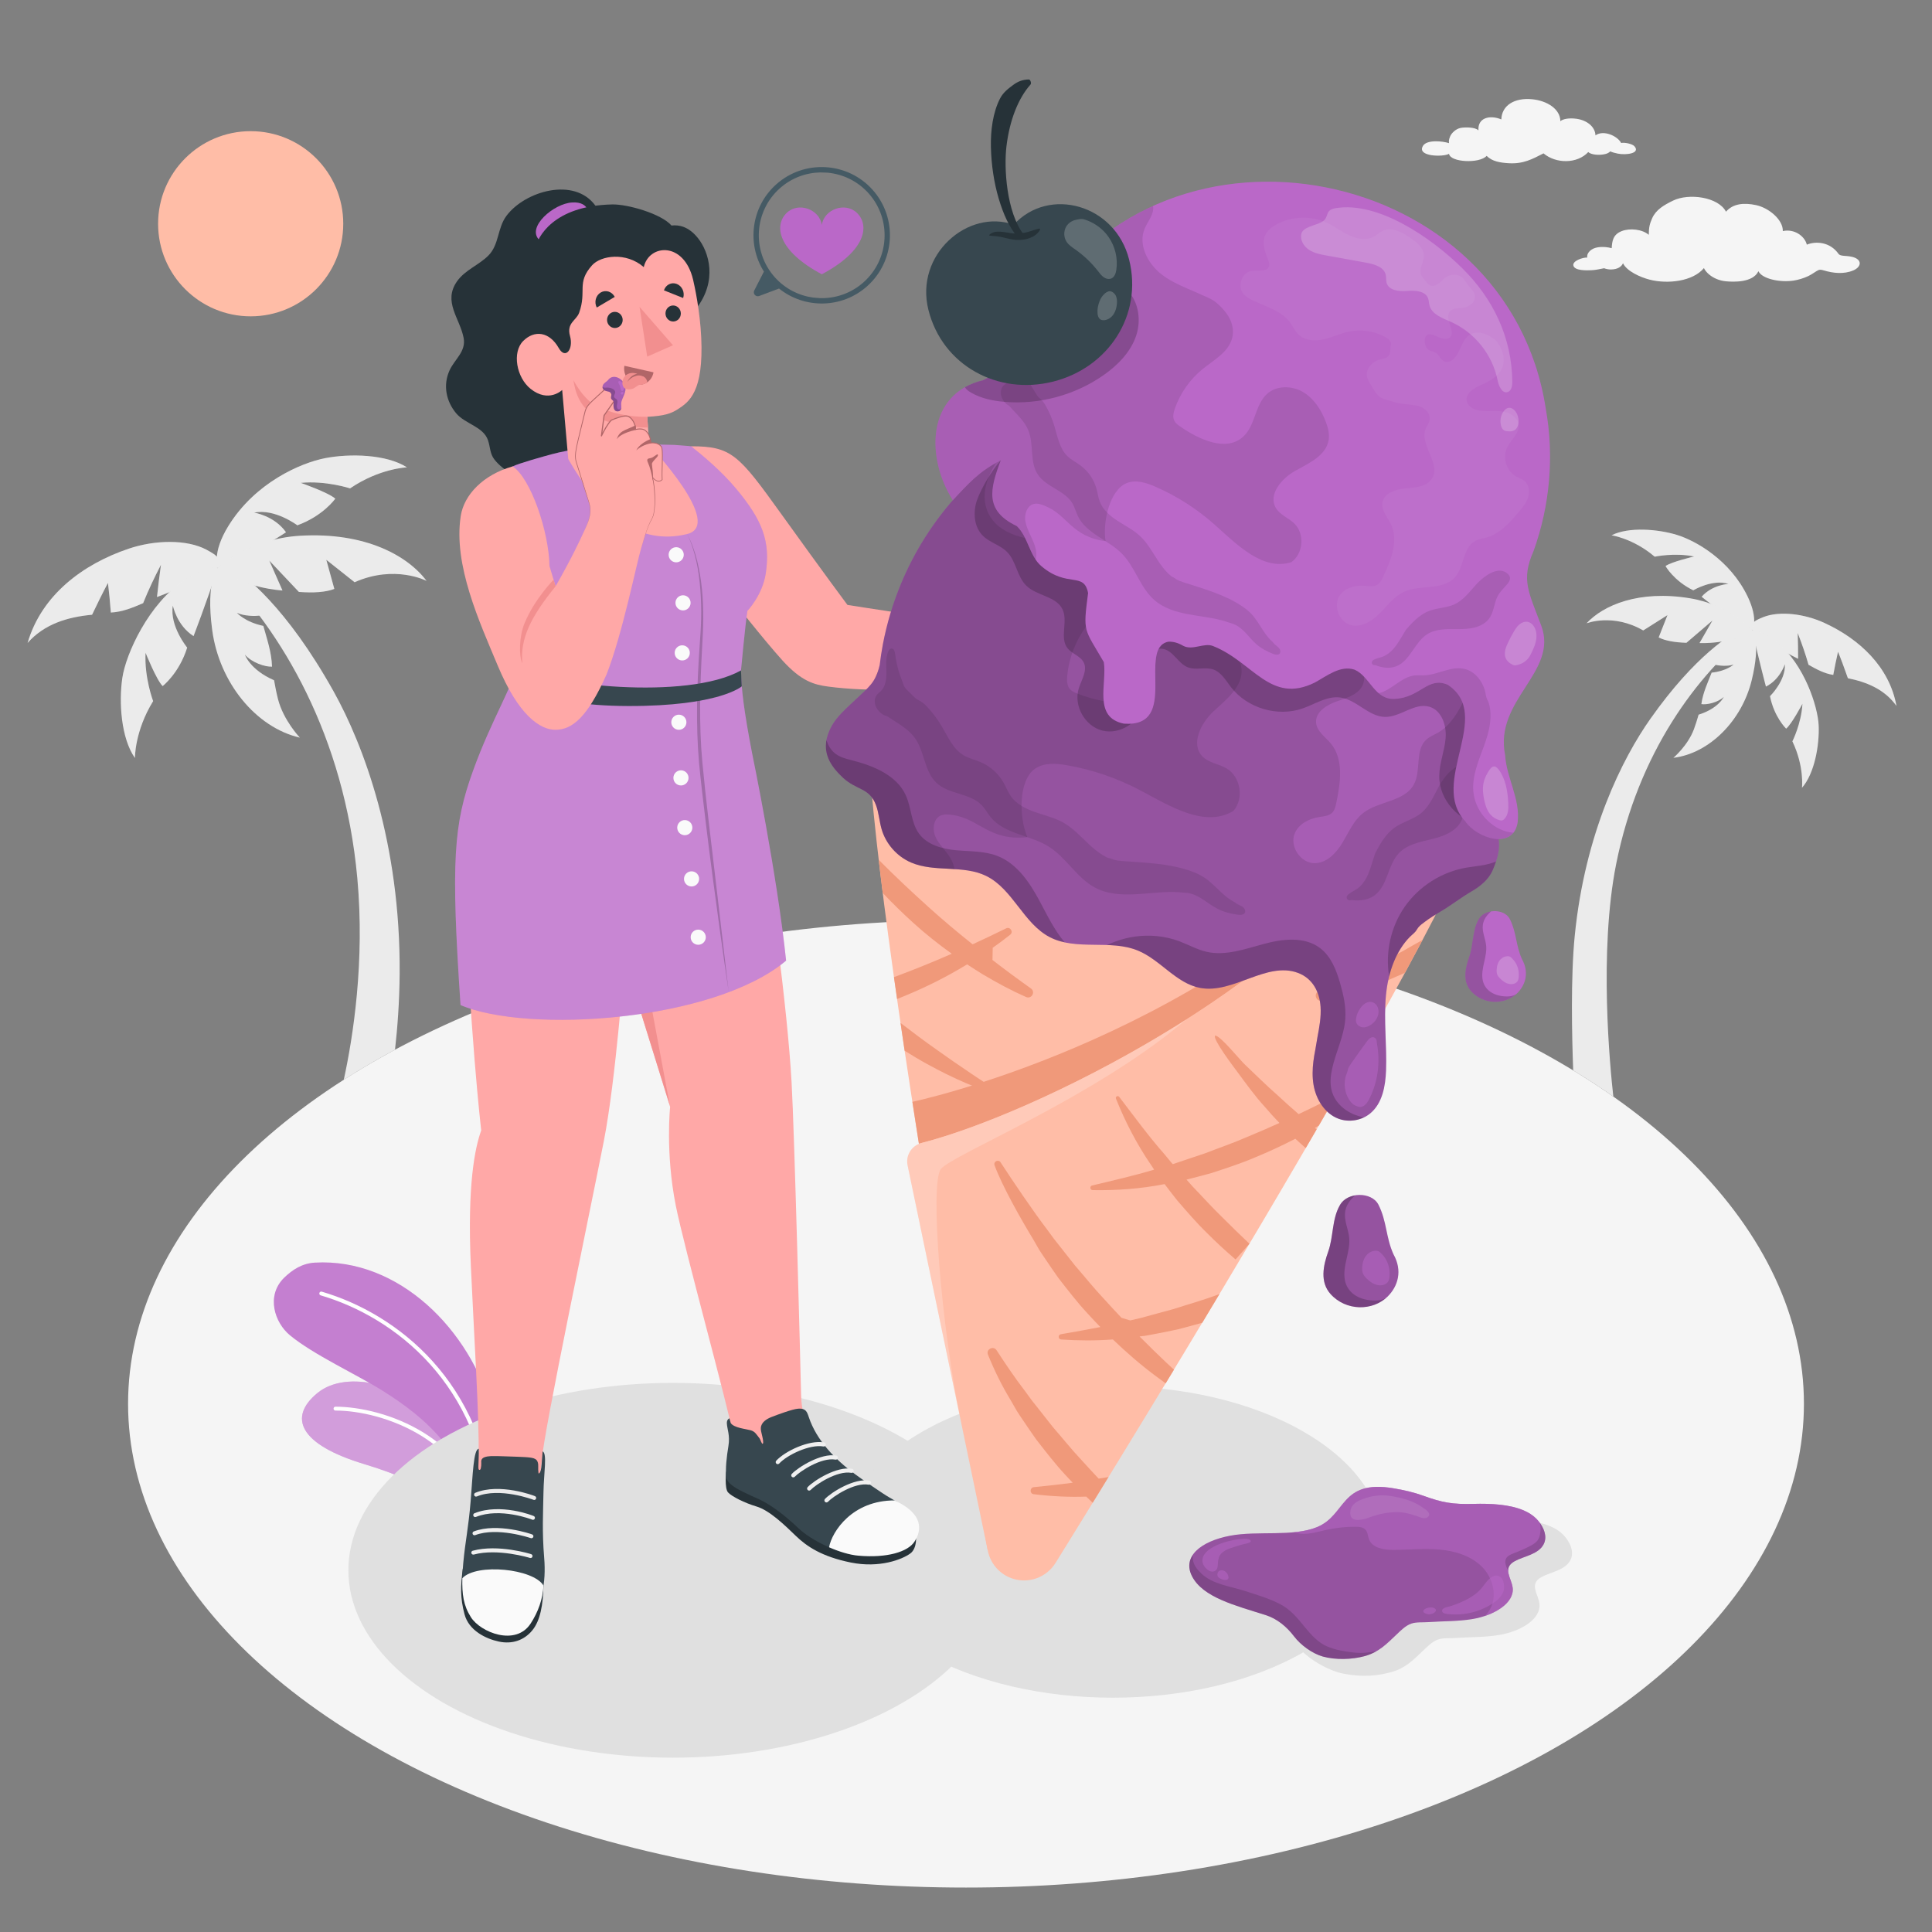 <?xml version="1.0" encoding="utf-8"?>
<!-- Generator: Adobe Illustrator 27.5.0, SVG Export Plug-In . SVG Version: 6.00 Build 0)  -->
<svg version="1.1" xmlns="http://www.w3.org/2000/svg" xmlns:xlink="http://www.w3.org/1999/xlink" x="0px" y="0px"
	 viewBox="0 0 500 500" style="enable-background:new 0 0 500 500;" xml:space="preserve">
<rect x="0" y="0" width="500" height="500" fill="#808080" stroke="none"/>
<g id="Floor">
	<ellipse id="Floor_1_" style="fill:#F5F5F5;" cx="250" cy="363.299" rx="216.855" ry="125.202"/>
</g>
<g id="Palms">
	<path style="fill:#EBEBEB;" d="M103.43,251.95c-0.05,7.28-0.56,14.04-1.2,19.72c-1.88,1.01-3.74,2.04-5.57,3.1
		c-2.65,1.53-5.21,3.09-7.69,4.67c2.4-11.04,5.48-30.55,3.5-52.21c-3.36-36.81-19.66-64.08-36.15-80.35l3.1-0.59
		c3.78,2.47,14.61,10.57,26.95,32.7C94.05,192.76,103.67,218.17,103.43,251.95z"/>
	<path style="fill:#EBEBEB;" d="M453.6,163.14c-14.4,11.47-29.58,31.63-35.33,60.43c-4.53,22.67-1.59,52.68-0.74,60.23
		c-3.3-2.32-6.76-4.58-10.39-6.78c-0.33-8.84-0.67-24.11,0.4-34.84c2.65-26.71,12.38-45.97,19.61-56.2
		c11.61-16.45,20.85-21.93,24.05-23.56L453.6,163.14z"/>
	<g id="Palm_22_">
		<g id="XMLID_262_">
			<g>
				<g>
					<path id="XMLID_549_" style="fill:#EBEBEB;" d="M58.077,145.643c-2.415-1.637-1.355-1.638-4.686-3.405
						c-5.053-2.681-13.26-2.532-20.03-0.257C21.439,145.989,10.755,154,7.14,166.393c4.357-4.929,10.36-6.707,16.689-7.299
						c1.331-2.769,2.659-5.521,4.109-8.231c0.3,2.552,0.562,5.1,0.748,7.663c2.984-0.149,5.648-1.253,8.36-2.431
						c1.359-3.393,2.93-6.677,4.606-9.924c-0.381,2.779-0.744,5.557-1.024,8.347C46.701,152.209,52.818,149.555,58.077,145.643z"/>
				</g>
				<g style="opacity:0.15;">
					<path id="XMLID_512_" style="fill:#EBEBEB;" d="M58.077,145.643c-2.415-1.637-1.355-1.638-4.686-3.405
						c-5.053-2.681-13.26-2.532-20.03-0.257C21.439,145.989,10.755,154,7.14,166.393c4.357-4.929,10.36-6.707,16.689-7.299
						c1.331-2.769,2.659-5.521,4.109-8.231c0.3,2.552,0.562,5.1,0.748,7.663c2.984-0.149,5.648-1.253,8.36-2.431
						c1.359-3.393,2.93-6.677,4.606-9.924c-0.381,2.779-0.744,5.557-1.024,8.347C46.701,152.209,52.818,149.555,58.077,145.643z"/>
				</g>
				<path id="XMLID_510_" style="fill:#EBEBEB;" d="M56.422,146.852c-0.002-0.001-1.705-3.638,2.711-10.772
					c6.929-11.194,18.687-16.275,25.012-17.508c6.325-1.233,15.886-1.032,21.175,2.38c0,0-7.054,0.225-14.719,5.439
					c0,0-6.248-2.059-12.765-1.426c0,0,7.198,2.507,8.933,4.091c0,0-3.144,4.475-9.819,6.89c0,0-5.854-4.408-11.185-3.276
					c0,0,5.241,0.792,8.251,5.077C74.016,137.748,65.784,143.307,56.422,146.852z"/>
				<path id="XMLID_487_" style="opacity:0.2;fill:#EBEBEB;" d="M56.422,146.852c-0.002-0.001-1.705-3.638,2.711-10.772
					c6.929-11.194,18.687-16.275,25.012-17.508c6.325-1.233,15.886-1.032,21.175,2.38c0,0-7.054,0.225-14.719,5.439
					c0,0-6.248-2.059-12.765-1.426c0,0,7.198,2.507,8.933,4.091c0,0-3.144,4.475-9.819,6.89c0,0-5.854-4.408-11.185-3.276
					c0,0,5.241,0.792,8.251,5.077C74.016,137.748,65.784,143.307,56.422,146.852z"/>
				<path id="XMLID_457_" style="fill:#EBEBEB;" d="M56.422,146.852c0,0,8.193-7.43,21.2-8.2
					c16.992-1.006,27.952,5.23,32.777,11.684c0,0-8.205-4.282-18.631,0.348l-7.313-5.796l2.076,7.524
					c-2.238,0.865-5.376,1.068-9.18,0.782l-7.65-8.1l3.409,7.725C73.109,152.819,62.768,152.285,56.422,146.852z"/>
				<path id="XMLID_452_" style="opacity:0.05;fill:#EBEBEB;" d="M56.422,146.852c0,0,8.193-7.43,21.2-8.2
					c16.992-1.006,27.952,5.23,32.777,11.684c0,0-8.205-4.282-18.631,0.348l-7.313-5.796l2.076,7.524
					c-2.238,0.865-5.376,1.068-9.18,0.782l-7.65-8.1l3.409,7.725C73.109,152.819,62.768,152.285,56.422,146.852z"/>
				<path id="XMLID_445_" style="fill:#EBEBEB;" d="M56.422,146.852c-0.001-0.003-3.139-0.412-8.624,3.204
					c-9.319,6.143-15.204,19.104-16.141,25.383c-0.937,6.279-0.322,15.681,3.267,20.738c0,0-0.087-6.953,4.711-14.726
					c0,0-2.3-6.06-1.961-12.502c0,0,2.782,6.975,4.417,8.614c0,0,4.268-3.29,6.354-9.965c0,0-4.594-5.57-3.712-10.867
					c0,0,1.008,5.124,5.358,7.9C50.09,164.633,53.341,156.222,56.422,146.852z"/>
				<path id="XMLID_402_" style="opacity:0.05;fill:#EBEBEB;" d="M56.422,146.852c-0.001-0.003-3.139-0.412-8.624,3.204
					c-9.319,6.143-15.204,19.104-16.141,25.383c-0.937,6.279-0.322,15.681,3.267,20.738c0,0-0.087-6.953,4.711-14.726
					c0,0-2.3-6.06-1.961-12.502c0,0,2.782,6.975,4.417,8.614c0,0,4.268-3.29,6.354-9.965c0,0-4.594-5.57-3.712-10.867
					c0,0,1.008,5.124,5.358,7.9C50.09,164.633,53.341,156.222,56.422,146.852z"/>
				<path style="fill:#EBEBEB;" d="M77.613,190.902c0,0-4.25-4.439-5.665-9.968c-0.392-1.536-0.718-3.179-1.018-4.885
					c-6.285-2.746-7.538-6.606-7.538-6.606c1.741,2.032,5.241,3.192,7.012,3.09c-0.106-3.788-1.379-7.353-2.25-10.552
					c-4.836-1.028-6.832-3.381-6.832-3.381c1.772,0.843,4.617,0.927,6.172,0.678c-2.65-6.607-7.747-11.437-11.072-12.425
					c0,0-3.264,3.222-1.498,16.276C56.749,176.606,66.177,188.268,77.613,190.902z"/>
			</g>
		</g>
	</g>
	<g id="Palm_23_">
		<g id="XMLID_550_">
			<g>
				<g>
					<path id="XMLID_561_" style="fill:#EBEBEB;" d="M452.31,162.017c2.046-1.09,1.208-1.18,3.989-2.296
						c4.218-1.693,10.689-0.884,15.845,1.483c9.081,4.169,16.847,11.397,18.66,21.492c-3.027-4.261-7.62-6.171-12.57-7.171
						c-0.818-2.3-1.635-4.586-2.553-6.848c-0.452,1.991-0.873,3.981-1.236,5.991c-2.345-0.369-4.356-1.465-6.4-2.624
						c-0.788-2.795-1.753-5.521-2.803-8.228c0.067,2.228,0.12,4.452,0.106,6.681C460.744,168.161,456.135,165.55,452.31,162.017z"/>
				</g>
				<g style="opacity:0.15;">
					<path id="XMLID_560_" style="fill:#EBEBEB;" d="M452.31,162.017c2.046-1.09,1.208-1.18,3.989-2.296
						c4.218-1.693,10.689-0.884,15.845,1.483c9.081,4.169,16.847,11.397,18.66,21.492c-3.027-4.261-7.62-6.171-12.57-7.171
						c-0.818-2.3-1.635-4.586-2.553-6.848c-0.452,1.991-0.873,3.981-1.236,5.991c-2.345-0.369-4.356-1.465-6.4-2.624
						c-0.788-2.795-1.753-5.521-2.803-8.228c0.067,2.228,0.12,4.452,0.106,6.681C460.744,168.161,456.135,165.55,452.31,162.017z"/>
				</g>
				<path id="XMLID_559_" style="fill:#EBEBEB;" d="M453.516,163.111c0.002,0,1.653-2.73-1.235-8.738
					c-4.531-9.426-13.393-14.43-18.286-15.936c-4.893-1.506-12.463-2.152-16.928,0.098c0,0,5.554,0.771,11.17,5.536
					c0,0,5.109-1.101,10.204-0.052c0,0-5.897,1.375-7.401,2.48c0,0,2.107,3.8,7.177,6.27c0,0,4.996-2.989,9.112-1.646
					c0,0-4.207,0.185-6.946,3.317C440.383,154.438,446.418,159.522,453.516,163.111z"/>
				<path id="XMLID_558_" style="opacity:0.2;fill:#EBEBEB;" d="M453.516,163.111c0.002,0,1.653-2.73-1.235-8.738
					c-4.531-9.426-13.393-14.43-18.286-15.936c-4.893-1.506-12.463-2.152-16.928,0.098c0,0,5.554,0.771,11.17,5.536
					c0,0,5.109-1.101,10.204-0.052c0,0-5.897,1.375-7.401,2.48c0,0,2.107,3.8,7.177,6.27c0,0,4.996-2.989,9.112-1.646
					c0,0-4.207,0.185-6.946,3.317C440.383,154.438,446.418,159.522,453.516,163.111z"/>
				<path id="XMLID_557_" style="fill:#EBEBEB;" d="M453.516,163.111c0,0-5.847-6.559-16.057-8.263
					c-13.339-2.225-22.522,1.779-26.877,6.471c0,0,6.842-2.692,14.689,1.844l6.265-3.964l-2.273,5.769
					c1.695,0.872,4.157,1.296,7.186,1.39l6.725-5.755l-3.343,5.815C439.831,166.42,448.045,166.869,453.516,163.111z"/>
				<path id="XMLID_556_" style="opacity:0.05;fill:#EBEBEB;" d="M453.516,163.111c0,0-5.847-6.559-16.057-8.263
					c-13.339-2.225-22.522,1.779-26.877,6.471c0,0,6.842-2.692,14.689,1.844l6.265-3.964l-2.273,5.769
					c1.695,0.872,4.157,1.296,7.186,1.39l6.725-5.755l-3.343,5.815C439.831,166.42,448.045,166.869,453.516,163.111z"/>
				<path id="XMLID_552_" style="fill:#EBEBEB;" d="M453.516,163.111c0.001-0.002,2.514-0.061,6.543,3.257
					c6.844,5.637,10.403,16.372,10.615,21.411c0.212,5.04-1.065,12.415-4.326,16.108c0,0,0.654-5.486-2.482-12.03
					c0,0,2.327-4.593,2.601-9.711c0,0-2.785,5.276-4.214,6.433c0,0-3.095-2.958-4.18-8.407c0,0,4.098-4.013,3.848-8.272
					c0,0-1.228,3.963-4.897,5.79C457.022,177.69,455.161,170.772,453.516,163.111z"/>
				<path id="XMLID_551_" style="opacity:0.05;fill:#EBEBEB;" d="M453.516,163.111c0.001-0.002,2.514-0.061,6.543,3.257
					c6.844,5.637,10.403,16.372,10.615,21.411c0.212,5.04-1.065,12.415-4.326,16.108c0,0,0.654-5.486-2.482-12.03
					c0,0,2.327-4.593,2.601-9.711c0,0-2.785,5.276-4.214,6.433c0,0-3.095-2.958-4.18-8.407c0,0,4.098-4.013,3.848-8.272
					c0,0-1.228,3.963-4.897,5.79C457.022,177.69,455.161,170.772,453.516,163.111z"/>
				<path style="fill:#EBEBEB;" d="M433.067,196.126c0,0,3.732-3.149,5.315-7.398c0.439-1.18,0.835-2.451,1.215-3.773
					c5.197-1.641,6.511-4.584,6.511-4.584c-1.547,1.459-4.409,2.081-5.8,1.851c0.403-2.983,1.708-5.693,2.666-8.147
					c3.907-0.405,5.682-2.096,5.682-2.096c-1.471,0.517-3.726,0.344-4.933,0.016c2.65-4.996,7.083-8.383,9.793-8.884
					c0,0,2.307,2.82-0.186,12.984C450.753,186.589,442.324,195.008,433.067,196.126z"/>
			</g>
		</g>
	</g>
</g>
<g id="Sun_and_Clouds">
	<circle id="Sun_4_" style="fill:#FFBDA7;" cx="64.874" cy="57.906" r="23.96"/>
	<path id="Cloud_11_" style="fill:#F5F5F5;" d="M403.817,31.362c-0.009-3.135-3.438-5.313-7.328-5.68
		c-4.584-0.432-7.836,1.611-7.945,5.221c-2.998-1.231-6.158-0.441-5.921,2.854c-0.78-0.899-3.697-0.874-4.744-0.623
		c-1.107,0.265-2.228,1.262-2.611,2.225c-0.31,0.779-0.326,1.14-0.272,1.687c-1.748-0.572-5.722-0.923-6.716,0.68
		c-1.769,2.854,5.299,2.943,6.725,2.08c0.302,2.22,7.898,2.585,9.737,0.536c1.437,1.447,3.5,1.767,5.728,1.899
		c3.758,0.224,6.063-1.049,8.994-2.547c3.187,2.702,8.702,2.752,11.574-0.34c0.733,0.691,2.751,0.906,4.368,0.519
		c1.062-0.253,1.307-0.706,1.307-0.706c0.569,0.263,1.246,0.438,1.95,0.586c2.084,0.437,5.961-0.024,4.334-1.901
		c-0.554-0.639-2.582-1.044-3.442-0.846c-0.909-1.788-4.558-3.482-6.651-1.97c-0.081-2.166-2.061-3.86-4.848-4.29
		C407.124,30.603,404.882,30.477,403.817,31.362z"/>
	<path id="Cloud_10_" style="fill:#F5F5F5;" d="M480.134,66.744c-0.943-0.427-2.066-0.467-2.877-0.531
		c-0.931-0.074-1.226-0.258-1.406-0.46c-2.265-3.241-6.009-3.365-8.244-2.436c-0.548-2.23-3.246-4.166-6.216-3.514
		c0.102-2.898-3.598-6.012-6.923-6.719c-3.188-0.679-5.968-0.394-7.787,1.703c-1.947-3.803-9.581-4.874-13.712-2.862
		c-2.376,1.157-4.391,2.344-5.376,4.521c-0.65,1.437-0.883,2.394-0.895,4.328c-1.61-1.419-4.833-1.803-6.984-0.971
		c-2.318,0.897-2.494,2.644-2.609,4.421c-2.273-0.573-3.793-0.202-4.22-0.076c-1.461,0.433-2.302,1.579-2.102,2.506
		c-1.155-0.064-3.908,0.87-3.592,2.09c0.355,1.369,3.499,1.231,4.673,1.188c0.972-0.036,2.231-0.296,3.287-0.516
		c0.321,0.159,1.173,0.328,1.71,0.325c2.002-0.014,2.849-0.872,3.171-1.617c0.977,2.057,4.454,3.624,6.912,4.254
		c4.629,1.185,11.178,0.463,14.028-2.997c0.299,0.622,0.799,1.202,1.379,1.68c1.131,0.932,2.658,1.583,4.282,1.735
		c1.901,0.178,7.002,0.422,8.439-2.601c1.018,2.01,5.559,2.925,9.012,2.434c1.292-0.183,2.742-0.632,3.867-1.167
		c0.907-0.432,1.423-0.853,2.223-1.333c0.681-0.408,0.988-0.404,1.895-0.13c2.37,0.715,5.121,1.007,7.54-0.008
		C481.542,69.18,481.945,67.564,480.134,66.744z"/>
</g>
<g id="Plants">
	<g id="Plants_1_">
		<g>
			<path style="fill:#BA68C8;" d="M122.324,396.995c-0.88-4.767-9.099-12.381-27.999-18.07
				c-16.961-5.105-19.796-12.176-12.158-18.423c7.638-6.247,23.057-2.093,32.193,7.445c11.034,11.521,11.549,26.407,11.549,26.407
				L122.324,396.995"/>
			<path style="opacity:0.35;fill:#FFFFFF;" d="M122.324,396.995c-0.88-4.767-9.099-12.381-27.999-18.07
				c-16.961-5.105-19.796-12.176-12.158-18.423c7.638-6.247,23.057-2.093,32.193,7.445c11.034,11.521,11.549,26.407,11.549,26.407
				L122.324,396.995"/>
			<path style="fill:none;stroke:#FFFFFF;stroke-linecap:round;stroke-linejoin:round;stroke-miterlimit:10;" d="M86.828,364.552
				c12.309,0,35.242,7.768,38.122,30.149"/>
		</g>
		<g>
			<path style="fill:#BA68C8;" d="M98.942,359.865c-6.643-4.156-17.883-9.309-23.916-14.31c-3.961-3.283-6.201-10.148-1.563-14.805
				c2.288-2.238,4.826-3.796,8.021-3.981c21.757-1.236,40.249,17.404,45.924,38.402c2.592,9.59,3.701,21.921,1.787,27.053
				l-5.143,3.499C121.735,376.515,110.131,366.866,98.942,359.865z"/>
			<path style="opacity:0.15;fill:#FFFFFF;" d="M98.942,359.865c-6.643-4.156-17.883-9.309-23.916-14.31
				c-3.961-3.283-6.201-10.148-1.563-14.805c2.288-2.238,4.826-3.796,8.021-3.981c21.757-1.236,40.249,17.404,45.924,38.402
				c2.592,9.59,3.701,21.921,1.787,27.053l-5.143,3.499C121.735,376.515,110.131,366.866,98.942,359.865z"/>
			<path style="fill:none;stroke:#FFFFFF;stroke-linecap:round;stroke-linejoin:round;stroke-miterlimit:10;" d="M83.14,334.76
				c19.442,5.71,41.81,23.281,44.267,56.471"/>
		</g>
	</g>
</g>
<g id="Shadows">
	<ellipse id="Shadow_21_" style="fill:#E0E0E0;" cx="174.161" cy="406.388" rx="84.003" ry="48.499"/>
	<path id="Shadow_7_" style="fill:#E0E0E0;" d="M404.432,397.066c-0.862-0.842-1.919-1.505-3.107-2.023
		c-3.704-1.618-8.682-1.837-13.006-1.72c-5.531,0.15-8.115-0.322-13.027-2.101c-2.486-0.9-4.988-1.469-7.708-1.928
		c-5.829-0.984-8.9,0.088-11.079,1.889c-2.594-7.561-8.959-14.777-19.109-20.637c-27.268-15.743-71.479-15.743-98.747,0
		c-27.268,15.743-27.269,41.268,0,57.012c27.227,15.719,71.342,15.741,98.62,0.069c0.248,0.216,0.495,0.431,0.756,0.655
		c2.13,1.825,6.139,4.177,9.599,4.85c5.376,1.045,9.164,0.495,12.421-0.392c3.688-1.005,5.689-3.121,8.347-5.646
		c1.086-1.032,2.315-2.277,3.764-2.785c1.325-0.464,3.048-0.287,4.463-0.389c3.759-0.272,7.555-0.165,11.284-0.776
		c5.859-0.96,10.948-4.236,10.506-8.085c-0.289-2.522-2.76-5.078,0.47-6.886c2.397-1.342,6.181-1.751,7.547-4.428
		C407.602,401.443,406.056,398.651,404.432,397.066z"/>
</g>
<g id="Character">
	<g id="Character_7_">
		<g id="Bottom_7_">
			<g>
				<path style="fill:#FFA8A7;" d="M211.628,372.605c-2.114-2.682-4.163-5.61-4.302-11.562c-0.194-8.328-1.718-67.954-2.47-81.065
					c-1.127-19.664-5.444-50.836-9.301-77.645c-1.475-10.254-4.281-21.677-6.16-28.526l-49.913-1.457
					c-6.717,10.207-20.389,27.613-19.464,53.366c1.457,40.554,4.518,66.845,4.518,66.845c-1.607,4.478-3.628,13.958-2.685,34.953
					c0.729,16.243,2.288,40.881,1.994,49.189c-0.096,2.728-1.404,21.159-0.731,26.828c1.012,8.517,12.314,8.047,13.162,3.042
					c0.849-5.005,3.815-26.746,3.987-28.965c0.35-6.523,12.493-64.385,15.99-82.183c3.174-16.158,5.39-46.972,5.39-46.972
					l11.785,38.012c0,0-1.26,11.828,1.47,25.564c2.129,10.712,13.684,52.608,14.442,57.68c0,0,8.29,6.325,12.987,10.443
					c1.856,1.627,7.247,6.425,12.804,9.737c3.479,2.074,12.197,1.186,13.272-1.07C222.69,383.77,216.056,378.222,211.628,372.605z"
					/>
				<path id="XMLID_656_" style="fill:#F28F8F;" d="M161.644,248.454l3.919-32.424c0,0,17.011-2.664,23.002-8.865
					c0,0-7.424,11.347-18.95,13.581l-3.99,23.913l7.74,41.469L161.644,248.454z"/>
			</g>
			<g>
				<g>
					<path style="fill:#263238;" d="M236.871,397.214c0.31,0.022,0.532,3.472-1.257,4.803c-2.064,1.536-7.967,3.877-15.433,2.359
						c-7.467-1.518-11.38-4.143-14.214-6.885c-2.834-2.741-6.805-6.606-10.16-7.604c-3.117-0.926-6.452-2.609-7.396-3.661
						c-0.943-1.052-0.489-5.394-0.489-5.394L236.871,397.214z"/>
					<path id="XMLID_662_" style="fill:#37474F;" d="M188.779,367.056c0,0-0.719,0.255-0.668,1.283
						c0.081,1.606,0.858,3.126,0.406,5.871c-0.46,2.792-0.815,5.871-0.561,8.131c0.255,2.26,5.306,4.181,8.515,5.675
						c3.277,1.526,6.985,4.452,10.203,7.52c3.331,3.175,10.571,6.642,15.478,7.068c7.491,0.65,12.495-1.034,14.188-3.621
						c2.096-3.201,2.181-6.817-6.149-11.432c-1.577-0.873-7.063-4.678-8.927-6.048c-5.045-3.706-9.946-8.713-11.953-14.774
						c-0.234-0.708-0.478-1.492-1.109-1.889c-0.484-0.305-1.094-0.31-1.665-0.272c-1.45,0.098-5.537,1.63-6.89,2.159
						c-1.196,0.468-2.663,1.343-2.744,2.826c-0.029,0.516,0.106,1.108,0.386,2.226c0.078,0.311,0.385,1.696,0.107,1.856
						c-0.262,0.151-0.61-1.118-0.798-1.355c-0.897-1.128-1.177-1.802-2.376-2.142c-1.128-0.32-4.319-0.602-5.11-1.861
						L188.779,367.056z"/>
					<path style="fill:#FAFAFA;" d="M231.533,388.309c-10.911-0.034-16.215,8.004-16.975,12.12c2.621,1.147,5.35,1.981,7.593,2.175
						c7.491,0.65,12.803-1.009,14.496-3.596C238.625,395.988,239.02,391.785,231.533,388.309z"/>
					<g>
						<g>
							<path style="fill:#F0F0F0;" d="M213.848,388.827c-0.118-0.008-0.234-0.056-0.327-0.144c-0.213-0.201-0.222-0.538-0.021-0.751
								c1.645-1.742,7.581-5.457,11.497-4.743c0.29,0.052,0.482,0.33,0.429,0.618c-0.052,0.288-0.322,0.48-0.618,0.428
								c-3.655-0.656-9.231,3.046-10.535,4.428C214.16,388.783,214.003,388.838,213.848,388.827z"/>
						</g>
						<g>
							<path style="fill:#F0F0F0;" d="M209.369,385.766c-0.118-0.008-0.234-0.056-0.327-0.144c-0.214-0.201-0.222-0.538-0.021-0.752
								c1.646-1.743,7.585-5.465,11.497-4.743c0.29,0.052,0.482,0.33,0.428,0.618c-0.052,0.288-0.317,0.481-0.618,0.428
								c-3.655-0.66-9.231,3.046-10.535,4.428C209.68,385.721,209.523,385.777,209.369,385.766z"/>
						</g>
						<g>
							<path style="fill:#F0F0F0;" d="M205.261,382.342c-0.118-0.009-0.234-0.056-0.327-0.144c-0.214-0.201-0.222-0.538-0.021-0.751
								c1.645-1.743,7.6-5.459,11.497-4.743c0.29,0.052,0.482,0.33,0.428,0.618c-0.052,0.288-0.318,0.479-0.618,0.428
								c-3.65-0.657-9.23,3.046-10.535,4.428C205.572,382.297,205.415,382.353,205.261,382.342z"/>
						</g>
						<g>
							<path style="fill:#F0F0F0;" d="M201.24,378.924c-0.115-0.008-0.229-0.054-0.321-0.139c-0.217-0.198-0.231-0.535-0.033-0.751
								c2.268-2.476,8.494-5.447,12.404-4.732c0.29,0.052,0.482,0.33,0.428,0.618c-0.052,0.288-0.319,0.473-0.618,0.428
								c-3.521-0.641-9.418,2.209-11.432,4.404C201.556,378.878,201.396,378.935,201.24,378.924z"/>
						</g>
					</g>
				</g>
			</g>
			<g>
				<g>
					<path style="fill:#263238;" d="M140.649,410.342c-0.104,4.961-0.816,9.056-2.882,11.583c-2.149,2.629-5.274,3.637-8.661,2.912
						c-3.388-0.725-7.77-2.838-8.891-7.072c-1.121-4.235-1.035-7.169-0.444-11.788L140.649,410.342z"/>
					<path id="XMLID_658_" style="fill:#37474F;" d="M123.898,374.931c-1.379,0.16-1.539,6.822-2.089,13.507
						c-0.589,7.165-1.373,10.231-1.919,16.108c-0.624,6.715-0.162,9.687,2.33,13.641c2.491,3.954,10.928,7.608,14.797,1.67
						c3.154-4.842,4.369-10.041,3.817-16.702c-0.571-6.886-0.271-11.68-0.184-16.925c0.083-5.013,1.004-10.1-0.219-10.612
						c-0.065,0.738-0.12,1.674-0.191,2.399c-0.055,0.556-0.092,3.27-0.866,3.325c-0.095-0.636-0.104-1.232-0.085-1.885
						c0.016-0.567-0.055-1.182-0.439-1.599c-0.387-0.421-0.996-0.538-1.56-0.628c-1.371-0.219-5.53-0.27-6.917-0.343
						c-0.691-0.036-2.62-0.08-3.311-0.046c-0.56,0.028-1.219,0.099-1.743,0.315c-0.322,0.133-0.615,0.376-0.723,0.707
						c-0.08,0.244-0.054,0.509-0.044,0.766c0.017,0.462-0.024,0.926-0.122,1.378c-0.043,0.199-0.17,0.445-0.37,0.404
						c-0.162-0.033-0.233-0.23-0.24-0.396c-0.035-0.806,0.045-1.397,0.048-2.336c0.001-0.434,0.05-1.028,0.04-1.463
						C123.898,375.788,123.885,375.36,123.898,374.931z"/>
					<path style="fill:#FAFAFA;" d="M119.652,408.433c-0.084,4.158,0.258,6.991,2.209,10.086c2.491,3.954,11.596,7.597,15.465,1.658
						c1.926-2.955,3.174-6.355,3.324-9.838C138.035,405.97,123.372,404.493,119.652,408.433z"/>
					<g>
						<g>
							<path style="fill:#F0F0F0;" d="M137.273,403.218c-0.058-0.004-0.115-0.017-0.172-0.041c-0.057-0.024-8.306-2.533-14.48-0.86
								c-0.273,0.069-0.554-0.088-0.63-0.362c-0.074-0.273,0.089-0.556,0.362-0.63c6.53-1.765,14.908,0.804,15.156,0.909
								c0.26,0.114,0.379,0.416,0.267,0.676C137.689,403.114,137.483,403.231,137.273,403.218z"/>
						</g>
						<g>
							<path style="fill:#F0F0F0;" d="M122.771,397.324c-0.194-0.012-0.374-0.135-0.448-0.329c-0.1-0.266,0.032-0.562,0.296-0.663
								c6.121-2.33,14.871,0.667,15.135,0.793c0.257,0.121,0.365,0.427,0.241,0.683c-0.123,0.255-0.433,0.358-0.683,0.242
								c-0.059-0.028-8.631-2.934-14.326-0.759C122.916,397.319,122.844,397.328,122.771,397.324z"/>
						</g>
						<g>
							<path style="fill:#F0F0F0;" d="M122.952,392.614c-0.191-0.012-0.367-0.132-0.444-0.32c-0.106-0.265,0.022-0.563,0.285-0.668
								c6.727-2.696,15.139,0.606,15.386,0.745c0.247,0.138,0.337,0.451,0.198,0.698c-0.138,0.248-0.457,0.338-0.698,0.198
								c-0.055-0.032-8.242-3.196-14.503-0.689C123.102,392.608,123.026,392.619,122.952,392.614z"/>
						</g>
						<g>
							<path style="fill:#EBEBEB;" d="M123.176,387.323c-0.188-0.012-0.363-0.128-0.441-0.314c-0.109-0.262,0.013-0.562,0.275-0.671
								c6.3-2.63,15.214,0.74,15.483,0.884c0.251,0.13,0.346,0.442,0.214,0.693c-0.131,0.251-0.44,0.351-0.693,0.214
								c-0.063-0.032-8.758-3.288-14.608-0.845C123.331,387.315,123.253,387.328,123.176,387.323z"/>
						</g>
					</g>
				</g>
			</g>
		</g>
		<g id="Top_4_">
			<path id="Hair_3_" style="fill:#263238;" d="M154.102,53.242c-5.473-7.559-18.262-3.77-23.023,2.601
				c-2.403,3.215-1.868,7.466-4.685,10.292c-2.486,2.494-6.07,3.742-8.129,6.693c-3.676,5.269,0.743,9.527,1.721,14.62
				c0.676,3.524-2.326,5.513-3.646,8.41c-1.734,3.807-0.895,7.98,1.713,11.101c2.328,2.786,7.028,3.414,8.244,6.99
				c0.589,1.732,0.47,3.46,1.661,4.977c1.22,1.554,2.923,2.846,4.643,3.779c3.629,1.967,8.142,1.555,12.126,1.128
				c2.281-0.245,4.7-0.819,6.697-1.983c1.006-0.586,1.832-1.291,2.455-2.279c0.806-1.279,1.279-1.65,2.465-2.705
				c2.209-1.966,2.666-4.123,2.799-6.953c0.216-4.606-0.179-8.572,2.426-12.679c2.613-4.12,6.489-7.199,5.736-12.562
				c-0.644-4.584-3.704-7.85-7.128-10.664c-1.798-1.477-3.728-2.872-5.033-4.836c-1.301-1.959-1.745-4.461-2.16-6.742
				c-0.372-2.047-0.606-4.121-0.733-6.197C152.222,55.726,154.406,53.661,154.102,53.242z"/>
			<path id="Arm_4_" style="fill:#FFA8A7;" d="M244.935,178.398c-7.826,0-20.148,0.679-30.589-0.709
				c-3.652-0.486-6.941-1.357-11.846-6.766c-4.904-5.408-13.935-16.942-13.935-16.942l-9.718-38.484
				c10.452,0,12.289,2.134,23.27,17.423c11.651,16.221,17.204,23.636,17.204,23.636s27.251,4.302,35.058,5.053
				c7.154,0.688,8.341-1.344,14.839-2.766c4.471-0.979,7.91-0.632,10.55-0.806c3.156-0.209,2.311,2.393,0.235,3.704
				c-2.026,1.28-7.018,1.589-7.928,3.156c-0.91,1.567,8.046,1.15,12.657,0.283c5.304-0.997,7.633-0.781,8.446,0.975
				c0.154,0.332-0.153,0.853-1.817,2.121c0.39,0.832,0.354,2.507-1.133,3.314c-0.378,2.614-0.734,5.113-5.416,7.271
				c-8.033,3.702-14.372,2.751-22.429,0.932C254.325,177.973,252.761,178.398,244.935,178.398z"/>
			<g>
				<path style="fill:#BA68C8;" d="M122.397,199.54c4.979-13.814,10.736-22.474,10.934-26.88c0,0-4.175-25.361-4.667-30.592
					c-1.28-13.614,1.256-19.954,4.012-21.357c1.595-0.812,8.104-2.619,10.185-3.176c9.448-2.531,22.934-2.657,31.692-2.389
					c3.282,0.223,4.294,0.351,4.294,0.351c2.975,2.334,7.856,6.418,11.641,10.951c6.836,8.187,8.934,13.655,7.693,21.947
					c-0.841,5.617-4.761,9.71-4.761,9.71c-0.6,4.012-1.65,15.399-1.65,15.399c0.035,4.473,0.786,10.643,2.88,21.46
					c0,0,6.459,31.213,8.794,53.645c-18.791,15.777-66.911,18.915-84.259,11.502C116.657,222.627,117.418,213.354,122.397,199.54z"
					/>
				<path style="opacity:0.2;fill:#FFFFFF;" d="M122.397,199.54c4.979-13.814,10.736-22.474,10.934-26.88
					c0,0-4.175-25.361-4.667-30.592c-1.28-13.614,1.256-19.954,4.012-21.357c1.595-0.812,8.104-2.619,10.185-3.176
					c9.448-2.531,22.934-2.657,31.692-2.389c3.282,0.223,4.294,0.351,4.294,0.351c2.975,2.334,7.856,6.418,11.641,10.951
					c6.836,8.187,8.934,13.655,7.693,21.947c-0.841,5.617-4.761,9.71-4.761,9.71c-0.6,4.012-1.65,15.399-1.65,15.399
					c0.035,4.473,0.786,10.643,2.88,21.46c0,0,6.459,31.213,8.794,53.645c-18.791,15.777-66.911,18.915-84.259,11.502
					C116.657,222.627,117.418,213.354,122.397,199.54z"/>
				<g>
					<path style="fill:#FAFAFA;" d="M176.958,143.604c-0.017,1.082-0.907,1.945-1.988,1.928c-1.081-0.017-1.945-0.907-1.928-1.989
						s0.907-1.945,1.988-1.928S176.975,142.523,176.958,143.604z"/>
					<path style="fill:#FAFAFA;" d="M178.724,156.046c-0.017,1.082-0.907,1.945-1.989,1.928c-1.082-0.017-1.945-0.907-1.928-1.989
						c0.017-1.081,0.907-1.945,1.989-1.928C177.877,154.074,178.74,154.964,178.724,156.046z"/>
					<path style="fill:#FAFAFA;" d="M178.523,168.995c-0.017,1.081-0.907,1.945-1.989,1.928c-1.081-0.017-1.945-0.907-1.928-1.989
						c0.017-1.081,0.907-1.945,1.989-1.928C177.676,167.023,178.54,167.914,178.523,168.995z"/>
					<path style="fill:#FAFAFA;" d="M177.647,186.945c-0.017,1.081-0.907,1.945-1.989,1.928c-1.081-0.017-1.945-0.907-1.928-1.988
						c0.017-1.081,0.907-1.945,1.989-1.928C176.8,184.973,177.663,185.863,177.647,186.945z"/>
					<path style="fill:#FAFAFA;" d="M178.191,201.348c-0.017,1.081-0.907,1.945-1.989,1.928c-1.081-0.017-1.944-0.907-1.928-1.988
						c0.017-1.081,0.907-1.945,1.988-1.928C177.344,199.376,178.208,200.267,178.191,201.348z"/>
					<path style="fill:#FAFAFA;" d="M179.182,214.22c-0.017,1.081-0.907,1.945-1.989,1.928s-1.945-0.907-1.928-1.988
						c0.017-1.081,0.907-1.945,1.989-1.928C178.336,212.249,179.199,213.139,179.182,214.22z"/>
					<path style="fill:#FAFAFA;" d="M180.935,227.488c-0.017,1.081-0.907,1.945-1.988,1.928c-1.081-0.017-1.945-0.907-1.928-1.989
						c0.017-1.082,0.907-1.945,1.988-1.928C180.089,225.516,180.952,226.407,180.935,227.488z"/>
					<path style="fill:#FAFAFA;" d="M182.66,242.578c-0.017,1.082-0.907,1.945-1.989,1.928c-1.082-0.017-1.945-0.907-1.928-1.989
						s0.907-1.945,1.989-1.928C181.813,240.607,182.676,241.497,182.66,242.578z"/>
				</g>
				<path style="opacity:0.2;" d="M185.1,226.899c-1.144-9.877-2.411-19.752-3.331-29.638c-0.913-9.88-0.597-19.833-0.055-29.753
					c0.131-2.478,0.281-4.973,0.289-7.468c0.013-2.495-0.09-4.991-0.329-7.474c-0.253-2.481-0.636-4.953-1.242-7.373
					c-0.597-2.418-1.407-4.799-2.606-6.983c1.115,2.227,1.843,4.617,2.381,7.036c0.539,2.421,0.854,4.887,1.041,7.358
					c0.193,2.471,0.259,4.952,0.205,7.43c-0.048,2.479-0.237,4.949-0.408,7.434c-0.679,9.923-0.991,19.919-0.142,29.87
					c0.469,4.964,1.073,9.899,1.665,14.839c0.604,4.938,1.202,9.876,1.871,14.805c1.303,9.862,2.656,19.718,4.128,29.557
					L185.1,226.899z"/>
				<path style="fill:#37474F;" d="M133.331,172.66c8.53,4.592,44.289,8.722,58.438,0.844l0.205,4.118c0,0-5.777,5.161-29.439,5.096
					c-23.662-0.065-29.937-6.582-29.937-6.582L133.331,172.66z"/>
			</g>
			<g>
				<g id="Head_4_">
					<path style="fill:#BA68C8;" d="M139.533,62.06c-3.298-3.249,3.713-9.387,8.546-9.664c4.8-0.276,4.271,3.639,4.271,3.639
						L139.533,62.06z"/>
					<path style="fill:#263238;" d="M180.626,61.618c-2.455-3.072-4.99-3.47-6.839-3.25c-2.676-3.073-11.395-5.547-15.345-5.461
						c-15.258,0.333-19.394,8.5-19.929,11.458c-7.207,1.719-14.149,14.918-5.218,28.353c3.869,5.82,11.575,12.342,12.537,15.818
						l8.495-2.262c0,0-0.532-10.387,9.36-15.712c9.771-5.259,15.223-8.448,16.529-10.743
						C185.72,72.671,183.53,65.253,180.626,61.618z"/>
					<g>
						<g id="XMLID_516_">
							<g id="XMLID_547_">
								<path id="XMLID_548_" style="fill:#FFA8A7;" d="M179.38,72.412c0.383,1.623,1.779,8.059,2.098,14.896
									c0.657,14.049-3.111,16.704-6.045,18.59c-1.835,1.18-3.521,1.718-7.911,1.981l0.484,7.276c0,0,19.588,20.635,9.82,23.055
									c-12.501,3.096-21.196-5.559-25.46-11.311c-3.335-4.499-5.305-8.126-5.305-8.126l-1.571-17.843c0,0-3.502,3.446-8.185-0.306
									c-3.633-2.91-4.831-9.429-1.913-12.363c2.901-2.918,6.8-2.457,9.22,1.827c1.721,3.046,3.864,0.279,2.908-3.127
									c-0.953-3.394,1.637-4.002,2.362-6.017c2.036-5.653-0.758-7.704,3.339-12.283c2.272-2.54,8.778-3.524,13.386,0.468
									C167.956,63.158,177.017,62.393,179.38,72.412z"/>
							</g>
							<g>
								<g id="XMLID_536_">
									<path id="XMLID_537_" style="fill:#B16668;" d="M161.589,94.666l7.537,1.692c-0.381,2.193-2.374,3.598-4.455,3.136
										C162.586,99.031,161.204,96.868,161.589,94.666z"/>
								</g>
								<path style="fill:#F28F8F;" d="M161.94,97.254c0.524,1.11,1.506,1.968,2.731,2.24c0.811,0.18,1.605,0.07,2.299-0.253
									c-0.35-1.637-1.81-2.787-3.464-2.611C162.925,96.692,162.386,96.925,161.94,97.254z"/>
							</g>
							<path style="fill:#263238;" d="M161.147,82.788c0.009,1.153-0.886,2.094-2.001,2.101c-1.117,0.007-2.031-0.925-2.04-2.081
								c-0.009-1.156,0.889-2.097,2.006-2.101C160.227,80.703,161.137,81.635,161.147,82.788z"/>
							<path style="fill:#263238;" d="M176.199,81.122c0.009,1.144-0.871,2.076-1.968,2.082c-1.098,0.006-1.996-0.918-2.005-2.065
								c-0.009-1.147,0.875-2.079,1.973-2.082C175.295,79.054,176.19,79.979,176.199,81.122z"/>
							<g id="XMLID_529_">
								<path id="XMLID_535_" style="fill:#263238;" d="M159.097,76.836l-4.655,2.754c-0.724-1.39-0.265-3.135,1.023-3.895
									C156.752,74.937,158.378,75.449,159.097,76.836z"/>
								<path id="XMLID_534_" style="fill:#263238;" d="M176.805,77.126l-4.975-1.982c0.468-1.465,1.963-2.204,3.336-1.654
									C176.538,74.038,177.271,75.665,176.805,77.126z"/>
								<polygon id="XMLID_533_" style="fill:#F28F8F;" points="165.514,79.417 167.497,92.297 174.161,89.35 								"/>
							</g>
							<g id="XMLID_526_">
								<path id="XMLID_528_" style="fill:#F28F8F;" d="M167.523,107.879c-4.95,0.047-9.597-0.989-13.167-2.801
									c-2.677-1.359-4.844-4.622-5.982-6.725c0.232,0.493,0.401,6.065,5.328,9.129c5.453,3.391,14.004,3.147,14.004,3.147
									L167.523,107.879z"/>
							</g>
						</g>
					</g>
				</g>
			</g>
			<g id="Arm_6_">
				<g>
					<path style="fill:#FFA8A7;" d="M171.242,115.739c-0.84-1.407-2.839-1.105-2.839-1.105s0.07-2.176-1.515-3.309
						c-0.821-0.58-2.47-0.171-2.47-0.171c0.229-1.203-0.993-3.515-2.4-3.506c-1.407,0.009-3.788,1.08-3.788,1.08
						s-0.983,0.773-2.579,4.081l0.691-5.294c0,0,1.502-2.038,2.483-3.551c2.13-3.284,0.728-5.075-0.097-5.003
						c-0.388,0.034-1.486,1.171-3.841,3.325c-2.415,2.208-3.053,2.703-3.492,4.281c-0.439,1.579-0.894,3.46-1.716,7.044
						c-0.821,3.584-1.025,4.654-0.395,6.437c0.63,1.783,1.616,5.353,3.108,9.875c0.908,2.752,0.05,4.794-1.363,7.85
						c-0.959,2.073-2.924,6.382-7.248,13.975l-1.57-5.245c-0.159-8.937-4.851-22.741-9.537-25.793
						c-7.527,2.103-12.572,7.29-13.433,12.818c-1.968,12.633,4.818,27.368,9.609,38.82c5.275,12.61,10.862,16.624,15.054,16.523
						c4.192-0.102,8.104-3.17,13.064-14.313c4.119-10.44,7.883-29.222,8.947-32.622c1.063-3.4,1.617-5.667,2.852-7.787
						c1.014-1.74,0.851-7.47,0.096-10.715c0.534,0.962,1.79,1.525,2.508,0.68C171.217,122.462,171.646,116.812,171.242,115.739z"/>
					<path style="fill:#B16668;" d="M165.915,141.938c0.472-1.525,0.896-3.065,1.407-4.58c0.257-0.756,0.541-1.505,0.886-2.228
						c0.166-0.363,0.366-0.714,0.552-1.065c0.183-0.348,0.287-0.734,0.371-1.121c0.306-1.56,0.312-3.169,0.243-4.757
						c-0.071-1.59-0.245-3.182-0.592-4.732c-0.01-0.045,0.018-0.09,0.063-0.1c0.037-0.008,0.073,0.009,0.091,0.04
						c0.241,0.424,0.624,0.779,1.077,0.952c0.448,0.184,0.989,0.096,1.29-0.289l-0.021,0.066c-0.083-1.412-0.002-2.806,0.016-4.205
						l0.021-2.095c-0.016-0.689-0.004-1.415-0.175-2.048l0.008,0.017c-0.267-0.438-0.7-0.754-1.192-0.913
						c-0.491-0.156-1.031-0.196-1.541-0.138c-0.062,0.007-0.118-0.037-0.125-0.099l-0.001-0.013
						c-0.015-1.011-0.328-2.076-1.027-2.817c-0.348-0.384-0.772-0.641-1.293-0.663c-0.504-0.046-1.03,0.011-1.526,0.122
						c-0.066,0.015-0.132-0.027-0.147-0.093c-0.003-0.015-0.003-0.033-0.001-0.047c0.097-0.662-0.153-1.371-0.489-1.97
						c-0.34-0.595-0.84-1.165-1.482-1.34c-0.641-0.119-1.374,0.102-2.043,0.286c-0.679,0.207-1.35,0.46-2,0.745l0.028-0.017
						c-0.27,0.246-0.523,0.578-0.751,0.898c-0.23,0.326-0.447,0.663-0.651,1.009c-0.411,0.689-0.78,1.405-1.13,2.13
						c-0.035,0.072-0.121,0.103-0.194,0.068c-0.058-0.028-0.089-0.089-0.081-0.149l0.691-5.294c0.003-0.024,0.014-0.049,0.027-0.067
						l1.908-2.718c0.659-0.892,1.255-1.826,1.539-2.877c0.136-0.521,0.191-1.067,0.088-1.585c-0.105-0.499-0.408-1.024-0.875-1.147
						c-0.213-0.073-0.407,0.124-0.632,0.283c-0.213,0.169-0.419,0.353-0.625,0.537l-1.222,1.126l-2.454,2.249
						c-0.799,0.755-1.681,1.476-2.147,2.457c-0.236,0.486-0.353,1.029-0.485,1.568l-0.396,1.615l-0.793,3.229
						c-0.268,1.075-0.527,2.154-0.758,3.237c-0.217,1.08-0.462,2.178-0.337,3.267c0.051,0.546,0.232,1.064,0.401,1.592l0.497,1.588
						l0.99,3.178l0.982,3.18c0.302,1.064,0.731,2.104,0.854,3.219c0.242,2.268-0.82,4.362-1.732,6.348
						c0.893-1.996,1.927-4.101,1.663-6.34c-0.132-1.098-0.57-2.131-0.884-3.193l-1.015-3.168l-1.008-3.17l-0.502-1.586
						c-0.171-0.526-0.36-1.063-0.415-1.627c-0.133-1.13,0.115-2.24,0.327-3.325c0.228-1.088,0.483-2.167,0.748-3.245l0.782-3.236
						l0.391-1.618c0.13-0.536,0.244-1.088,0.492-1.605c0.497-1.047,1.394-1.774,2.188-2.534l2.445-2.256l1.221-1.133
						c0.207-0.186,0.415-0.372,0.635-0.549c0.112-0.087,0.222-0.175,0.355-0.251c0.122-0.09,0.335-0.124,0.486-0.084
						c0.643,0.179,0.948,0.791,1.077,1.341c0.116,0.573,0.056,1.158-0.085,1.707c-0.293,1.105-0.914,2.076-1.565,2.964l-1.906,2.735
						l0.027-0.067l-0.691,5.294l-0.274-0.082c0.356-0.729,0.73-1.451,1.15-2.148c0.208-0.35,0.43-0.692,0.667-1.025
						c0.244-0.333,0.479-0.654,0.808-0.952c0.007-0.006,0.02-0.014,0.029-0.017c0.666-0.289,1.341-0.541,2.036-0.75
						c0.699-0.181,1.399-0.421,2.182-0.282c0.763,0.217,1.274,0.839,1.636,1.466c0.35,0.641,0.621,1.365,0.509,2.139l-0.148-0.14
						c0.529-0.116,1.063-0.172,1.608-0.122c0.27,0.028,0.546,0.087,0.799,0.219c0.254,0.144,0.446,0.324,0.638,0.521
						c0.748,0.808,1.065,1.908,1.078,2.982l-0.126-0.112c0.555-0.062,1.109-0.018,1.64,0.152c0.529,0.171,1.012,0.523,1.303,1.009
						l0.004,0.006l0.005,0.011c0.192,0.722,0.163,1.417,0.181,2.12l-0.028,2.101c-0.024,1.397-0.108,2.802-0.031,4.184
						c0.001,0.025-0.007,0.048-0.021,0.066c-0.344,0.444-1,0.546-1.487,0.335c-0.499-0.193-0.903-0.574-1.162-1.032l0.154-0.059
						c0.345,1.568,0.513,3.165,0.579,4.764c0.053,1.597,0.03,3.21-0.295,4.785c-0.089,0.391-0.198,0.782-0.392,1.141
						c-0.191,0.352-0.391,0.694-0.561,1.055c-0.351,0.715-0.642,1.459-0.907,2.212C166.843,138.881,166.404,140.418,165.915,141.938
						z"/>
					<g>
						<path style="fill:#B16668;" d="M164.545,111.251c0.058-0.305,0.025-0.778-0.083-1.17c-1.052,0.563-2.598,1.059-3.452,1.609
							c-1.145,0.738-1.375,1.98-1.375,1.98C160.004,113.042,161.237,112.005,164.545,111.251z"/>
						<path style="fill:#B16668;" d="M164.677,116.557c0.66-0.665,2.18-1.582,3.844-1.825c0,0,0.007-0.538-0.117-1.116
							C165.301,114.839,164.677,116.557,164.677,116.557z"/>
						<path style="fill:#B16668;" d="M168.97,124.388c-0.363-1.993-0.813-3.587-1.182-4.414c-0.366-0.82-0.526-1.283,0.47-1.394
							c0.996-0.11,2.073-1.593,2.011-0.71c-0.033,0.462-1.597,1.594-1.552,2.241C168.782,121.057,169.104,122.473,168.97,124.388z"
							/>
					</g>
					<path style="fill:#F28F8F;" d="M143.781,151.749c-6.466,7.946-9.166,13.513-8.608,19.893
						c-0.945-1.982-0.809-7.015,0.577-10.354c2.629-6.331,7.516-11.256,7.516-11.256L143.781,151.749z"/>
				</g>
				<g>
					<path style="fill:#BA68C8;" d="M156.004,99.762c-0.2,0.566-0.019,1.116,0.704,1.383c0.609,0.224,1.247,0.114,1.482,0.831
						c0.131,0.401-0.231,0.875,0.033,1.281c0.161,0.302,0.626,0.403,0.583,0.84c-0.093,0.961-0.167,2.726,1.475,2.294
						c0.925-0.512,0.248-1.57,0.592-2.597c0.477-1.423,1.507-2.821,0.746-4.43c-0.681-1.441-2.83-2.613-4.106-1.185
						C157.088,98.807,156.258,99.043,156.004,99.762z"/>
					<path style="opacity:0.1;" d="M156.004,99.762c-0.2,0.566-0.019,1.116,0.704,1.383c0.609,0.224,1.247,0.114,1.482,0.831
						c0.131,0.401-0.231,0.875,0.033,1.281c0.161,0.302,0.626,0.403,0.583,0.84c-0.093,0.961-0.167,2.726,1.475,2.294
						c0.925-0.512,0.248-1.57,0.592-2.597c0.477-1.423,1.507-2.821,0.746-4.43c-0.681-1.441-2.83-2.613-4.106-1.185
						C157.088,98.807,156.258,99.043,156.004,99.762z"/>
					<path style="opacity:0.2;" d="M160.282,106.391c0.402-0.222,0.496-0.551,0.508-0.933c-0.349,0.852-1.194,0.532-1.148-0.333
						c0.026-0.497,0.323-1.256,0.037-1.663c-0.198-0.282-0.623-0.372-0.748-0.693c-0.154-0.396,0.26-0.789,0.286-1.214
						c0.027-0.449-0.384-0.803-0.796-0.985c-0.423-0.187-0.888-0.277-1.35-0.26c-0.256,0.009-0.517,0.05-0.766-0.011
						c-0.137-0.034-0.267-0.113-0.359-0.218c-0.04,0.445,0.177,0.849,0.762,1.064c0.609,0.224,1.247,0.114,1.482,0.831
						c0.131,0.401-0.231,0.875,0.034,1.281c0.161,0.302,0.626,0.403,0.583,0.84C158.714,105.058,158.639,106.823,160.282,106.391z"
						/>
					<g>
						<path style="fill:#BA68C8;" d="M160.673,100.838c0.268,0.774,0.918,0.096,0.884-0.657c-0.029-0.653-0.545-1.436-1.221-1.575
							c-0.618,0.022-0.167,0.722-0.022,1.006C160.586,100.14,160.535,100.437,160.673,100.838z"/>
						<path style="fill:#BA68C8;" d="M160.653,101.818c0.047,0.366,0.619,0.43,0.671-0.048
							C161.382,101.242,160.664,101.386,160.653,101.818z"/>
					</g>
				</g>
			</g>
			<g>
				<path style="fill:#F28F8F;" d="M165.54,97.124c-1.786-1.272-4.32-0.477-4.469,1.897c-0.005,1.713,1.29,1.939,2.562,1.623
					c0.584-0.145,1.48-1.023,1.948-1.066c1.042-0.095,1.489-0.331,1.901-0.618C167.518,98.463,167.112,97.328,165.54,97.124z"/>
				<path style="fill:#B16668;" d="M166.606,96.869c-0.265-0.326-0.831-0.265-1.204-0.22c-0.453,0.055-0.905,0.161-1.32,0.356
					c-0.757,0.356-1.32,0.983-1.682,1.727c-0.008,0.017-0.001,0.06,0.022,0.031c0.446-0.573,1.049-1.074,1.733-1.33
					c0.398-0.149,0.835-0.279,1.258-0.271c0.331,0.006,0.593,0.037,0.799,0.127c0.219,0.096,0.206-0.063,0.364-0.129
					C166.685,97.113,166.666,96.943,166.606,96.869z"/>
			</g>
		</g>
	</g>
</g>
<g id="Speech_Bubble">
	<g id="Speech_Bubble_3_">
		<g id="Speech_Bubble_7_">
			<path style="fill:#455A64;" d="M225.84,49.134c-6.483-7.27-17.674-7.911-24.944-1.428c-6.523,5.817-7.703,15.419-3.195,22.583
				l-2.499,4.885c-0.427,0.834,0.396,1.757,1.274,1.428l5.139-1.926c6.603,5.295,16.276,5.217,22.799-0.599
				C231.683,67.595,232.324,56.405,225.84,49.134z M223.494,73.048c-3.206,2.859-7.238,4.208-11.229,4.113l-1.858-0.152
				c-3.694-0.513-7.235-2.283-9.907-5.28c-5.976-6.701-5.385-17.015,1.316-22.991c2.997-2.672,6.717-4.027,10.445-4.115l1.863,0.061
				c3.975,0.361,7.827,2.161,10.686,5.367C230.788,56.756,230.198,67.071,223.494,73.048z"/>
		</g>
		<path id="Heart_2_" style="fill:#BA68C8;" d="M212.685,70.984c-11.492-6.122-12.418-12.69-9.077-15.902
			c2.993-2.877,8.469-0.98,9.077,3.132c0.609-4.112,6.084-6.01,9.077-3.132C225.103,58.293,224.176,64.862,212.685,70.984z"/>
	</g>
</g>
<g id="Ice_Cream_1_">
	<g id="Ice_Cream">
		<g>
			<g>
				<g>
					<path style="fill:#FFBDA7;" d="M304.001,195.304l-78.89-15.128l-0.033,0.182c-4.871,25.875,30.529,220.786,30.529,220.786
						c0.689,3.783,3.625,6.938,7.628,7.702c4.003,0.764,7.892-1.088,9.926-4.35l0.003,0.001c0,0,104.743-168.23,109.828-194.18l0,0
						L304.001,195.304z"/>
					<path style="fill:#F0997A;" d="M357.626,217.671c-23.311,37.534-90.37,71.031-119.818,78.304l-1.686-10.827
						C236.123,285.148,308.152,270.087,357.626,217.671z"/>
					<path style="fill:#FFBDA7;" d="M357.626,217.671c-23.122,37.228-89.281,70.485-119.091,78.121
						c-2.574,0.659-4.192,3.198-3.651,5.799l20.722,99.553L357.626,217.671z"/>
					<path style="fill:#F0997A;" d="M353.713,238.172c-34.226,11.913-84.21,2.371-111.641-21.313
						c-27.43-23.684-21.921-52.543,12.305-64.456c34.227-11.914,84.211-2.372,111.641,21.313
						C393.449,197.4,387.94,226.259,353.713,238.172z"/>
					<path style="opacity:0.2;" d="M349.702,233.023c-31.119,10.085-76.789,1.367-102.005-19.473
						c-25.216-20.84-20.429-45.911,10.69-55.996c31.12-10.086,76.79-1.368,102.005,19.473
						C385.609,197.867,380.823,222.938,349.702,233.023z"/>
					<path style="opacity:0.2;" d="M355.422,203.063c-25.215-20.841-70.884-29.559-102.005-19.473
						c-8.795,2.85-15.483,6.899-19.989,11.71c2.416,6.132,7.143,12.36,14.27,18.25c25.217,20.84,70.886,29.559,102.005,19.473
						c8.796-2.85,15.484-6.899,19.99-11.71C367.275,215.181,362.549,208.953,355.422,203.063z"/>
				</g>
				<g>
					<path style="fill:#F0997A;" d="M363.018,246.161l-5.116,2.646l-2.559,1.334l-2.607,1.234c-3.72,1.87-7.534,3.508-11.404,5.097
						c-1.474,0.605-0.786,2.81,0.775,2.49c4.183-0.857,8.314-2.005,12.317-3.508l2.823-0.967c0.931-0.347,1.83-0.766,2.747-1.147
						c1.206-0.511,2.402-1.046,3.601-1.576c1.593-2.937,3.106-5.767,4.549-8.502C366.436,244.225,364.716,245.171,363.018,246.161z"
						/>
					<path style="fill:#F0997A;" d="M260.856,284.104c-6.347-4.098-12.518-8.202-18.539-12.507c-3.146-2.22-6.218-4.522-9.26-6.858
						c0.348,2.381,0.701,4.775,1.06,7.182c1.912,1.202,3.846,2.367,5.824,3.456C246.579,279.011,253.522,282.172,260.856,284.104z"
						/>
					<path style="fill:#F0997A;" d="M286.564,382.307l-2.232,0.359c-1.478-1.566-2.942-3.145-4.381-4.744
						c-2.643-2.79-5.018-5.802-7.545-8.698l-3.563-4.525l-1.792-2.262l-1.703-2.328c-2.642-3.436-5.056-7.019-7.437-10.668
						c-0.827-1.267-2.796-0.249-2.226,1.152c1.676,4.125,3.649,8.138,5.976,11.943l1.482,2.59c0.517,0.849,1.098,1.653,1.644,2.482
						c1.106,1.65,2.232,3.289,3.378,4.914c2.447,3.126,4.857,6.299,7.571,9.202c0.614,0.681,1.258,1.333,1.885,2.001
						c-3.333,0.451-6.686,0.802-10.069,1.15c-1.081,0.111-1.105,1.691-0.026,1.822c4.501,0.545,9.055,0.786,13.598,0.625
						c0.548,0.541,1.11,1.066,1.667,1.597c1.265-2.056,2.642-4.298,4.102-6.679L286.564,382.307z"/>
					<path style="fill:#F0997A;" d="M301.395,306.439c1.07,1.416,2.153,2.824,3.258,4.216c2.49,2.866,4.958,5.767,7.681,8.417
						c2.381,2.397,4.867,4.684,7.431,6.877c2.334-2.641,1.261-1.427,3.595-4.068c-2.371-2.239-4.707-4.509-7.003-6.815
						c-2.654-2.548-5.086-5.299-7.65-7.939l-1.636-1.844c0.246-0.064,0.491-0.129,0.738-0.189c1.926-0.485,3.849-0.993,5.765-1.524
						c3.768-1.251,7.567-2.451,11.215-4.027c3.551-1.459,7.038-3.074,10.443-4.84c0.88,0.828,1.791,1.623,2.694,2.426
						c0.943-1.618,1.882-3.233,2.815-4.844c-0.149-0.124-0.302-0.244-0.451-0.368c0.342-0.199,0.678-0.408,1.018-0.61
						c1.517-2.619,3.019-5.224,4.503-7.807c-0.737,0.384-1.471,0.777-2.21,1.156c-2.491,1.269-5,2.487-7.518,3.679
						c-1.879-1.632-3.742-3.284-5.563-4.99c-2.764-2.418-5.364-5.005-8.048-7.549c-1.406-1.217-6.745-7.972-8.022-7.767
						c-0.655,0.885,4.797,8.064,5.914,9.569c2.235,3.006,4.427,6.085,6.971,8.855c1.219,1.429,2.481,2.82,3.78,4.177
						c-2.812,1.265-5.637,2.496-8.485,3.664c-3.518,1.548-7.154,2.769-10.732,4.172l-5.461,1.83l-2.734,0.925l-0.198,0.059
						l-0.301-0.336l-1.758-2.129c-4.185-4.745-7.893-9.842-11.803-14.953c-0.342-0.447-1.043-0.047-0.833,0.476
						c2.406,5.994,5.403,11.799,9.075,17.147l0.806,1.22c-5.26,1.574-10.61,2.803-16.039,4.092
						c-0.694,0.165-0.589,1.194,0.124,1.206C288.996,308.106,295.267,307.661,301.395,306.439z"/>
					<path style="fill:#F0997A;" d="M250.296,249.581c1.376,0.908,2.763,1.8,4.171,2.654c3.575,2.125,7.257,4.108,11.066,5.788
						c1.43,0.631,2.542-1.313,1.266-2.217c-3.38-2.395-6.687-4.845-9.944-7.359c0.024-1.315,0.033-1.847,0.057-3.162
						c1.546-1.085,3.059-2.213,4.533-3.391c0.911-0.728-0.01-2.151-1.056-1.637c-2.89,1.419-5.781,2.797-8.682,4.134
						c-3.962-3.17-7.848-6.417-11.599-9.82c-4.318-3.914-8.587-7.896-12.698-12.058c0.324,2.777,0.672,5.642,1.04,8.581
						c2.517,2.676,5.155,5.242,7.875,7.71c3.163,2.876,6.518,5.532,9.991,8.022c0,0.002,0,0.001,0,0.003
						c-4.941,2.169-9.928,4.182-14.957,6.056c0.263,1.871,0.531,3.759,0.803,5.658c5.487-2.167,10.827-4.69,15.914-7.655
						C248.819,250.462,249.558,250.023,250.296,249.581z"/>
					<path style="fill:#F0997A;" d="M301.827,352.627c-2.349-2.214-4.646-4.471-6.912-6.754l1.335-0.157
						c0.983-0.143,1.951-0.363,2.928-0.541c1.951-0.371,3.9-0.766,5.845-1.184c2.039-0.547,4.086-1.083,6.118-1.665
						c1.467-2.439,2.952-4.915,4.45-7.416c-0.013-0.016-0.002-0.003-0.016-0.019c-3.905,1.529-7.943,2.607-11.926,3.906
						l-5.559,1.507l-2.783,0.763l-2.809,0.656c-0.714-0.214-1.54-0.46-2.254-0.674c-1.539-1.623-3.062-3.259-4.556-4.918
						c-2.643-2.79-5.018-5.802-7.545-8.698l-3.563-4.525l-1.792-2.262l-1.703-2.328c-3.387-4.405-9.09-12.798-12.141-17.516
						c-0.56-0.866-1.904-0.201-1.552,0.769c1.938,5.348,7.029,14.305,10.006,19.174l1.482,2.59c0.517,0.848,1.098,1.653,1.644,2.482
						c1.106,1.65,2.232,3.289,3.378,4.914c2.447,3.126,4.857,6.299,7.571,9.202c1.075,1.193,2.186,2.352,3.302,3.505
						c-3.377,0.666-6.781,1.252-10.216,1.856c-0.791,0.139-0.74,1.303,0.06,1.359c4.446,0.31,8.932,0.336,13.392-0.007
						c3.47,3.338,7.106,6.497,10.96,9.371c0.892,0.674,1.795,1.334,2.704,1.985c0.706-1.165,1.421-2.345,2.142-3.537
						C303.154,353.851,302.485,353.244,301.827,352.627z"/>
				</g>
				<path style="opacity:0.2;fill:#FFFFFF;" d="M306.975,263.875l-0.006-0.006c-25.033,15.929-52.152,27.752-68.434,31.922
					c-2.574,0.659-4.192,3.198-3.651,5.799l13.812,66.358l0,0c-5.156-24.773-8.062-61.653-5.211-65.385
					C246.336,298.831,283.074,284.195,306.975,263.875z"/>
			</g>
			<g>
				<path style="fill:#BA68C8;" d="M386.921,214.571c-2.669-4.946-3.739-8.584-2.836-12.452l0,0
					c0.465-1.771,0.747-3.594,1.095-5.419c8.261-43.272-20.121-85.047-63.393-93.308c-43.272-8.261-85.047,20.121-93.308,63.393
					c-0.34,1.781-0.598,3.558-0.816,5.331c-1.087,4.67-2.867,5.691-6.225,8.916c-2.176,2.089-4.82,4.292-6.254,6.946
					c-3.253,6.021-0.523,10.046,2.99,13.312c3.512,3.267,6.8,2.531,8.508,7.013c0.773,2.028,0.879,4.248,1.491,6.33
					c1.112,3.786,3.975,7.019,7.599,8.58c6.081,2.619,13.477,0.565,19.428,3.468c6.916,3.373,9.658,12.318,16.491,15.857
					c6.873,3.56,15.604,0.52,22.766,3.455c5.852,2.398,9.924,8.511,16.139,9.677c8.559,1.606,17.179-6.945,25.331-3.882
					c3.792,1.425,5.581,4.917,5.835,8.777c0.175,2.665-0.326,5.323-0.824,7.947c-0.2,1.055-0.328,2.113-0.539,3.178
					c-0.197,0.991-0.369,1.988-0.492,2.991c-0.249,2.017-0.301,4.072,0.04,6.082c0.632,3.731,2.875,7.402,6.412,8.747
					c2.737,1.04,6.016,0.495,8.269-1.375c3.13-2.598,3.929-7.044,4.079-11.109c0.239-6.458-0.626-12.941-0.028-19.376
					c0.279-3.002,0.925-5.993,2.076-8.786c0.971-2.357,2.319-4.578,4.113-6.401c0.449-0.456,0.98-0.845,1.404-1.323
					c0.299-0.337,0.48-0.75,0.763-1.098c0.475-0.584,1.126-1.041,1.72-1.489c1.279-0.965,2.643-1.808,4.023-2.619
					c2.765-1.625,5.284-3.627,8.073-5.246c2.492-1.447,4.446-3.196,5.42-5.396C388.651,219.92,388.168,216.882,386.921,214.571z"/>
				<path style="opacity:0.2;" d="M386.921,214.571c-2.669-4.946-3.739-8.584-2.836-12.452l0,0c0.465-1.771,0.747-3.594,1.095-5.419
					c8.261-43.272-20.121-85.047-63.393-93.308c-43.272-8.261-85.047,20.121-93.308,63.393c-0.34,1.781-0.598,3.558-0.816,5.331
					c-1.087,4.67-2.867,5.691-6.225,8.916c-2.176,2.089-4.82,4.292-6.254,6.946c-3.253,6.021-0.523,10.046,2.99,13.312
					c3.512,3.267,6.8,2.531,8.508,7.013c0.773,2.028,0.879,4.248,1.491,6.33c1.112,3.786,3.975,7.019,7.599,8.58
					c6.081,2.619,13.477,0.565,19.428,3.468c6.916,3.373,9.658,12.318,16.491,15.857c6.873,3.56,15.604,0.52,22.766,3.455
					c5.852,2.398,9.924,8.511,16.139,9.677c8.559,1.606,17.179-6.945,25.331-3.882c3.792,1.425,5.581,4.917,5.835,8.777
					c0.175,2.665-0.326,5.323-0.824,7.947c-0.2,1.055-0.328,2.113-0.539,3.178c-0.197,0.991-0.369,1.988-0.492,2.991
					c-0.249,2.017-0.301,4.072,0.04,6.082c0.632,3.731,2.875,7.402,6.412,8.747c2.737,1.04,6.016,0.495,8.269-1.375
					c3.13-2.598,3.929-7.044,4.079-11.109c0.239-6.458-0.626-12.941-0.028-19.376c0.279-3.002,0.925-5.993,2.076-8.786
					c0.971-2.357,2.319-4.578,4.113-6.401c0.449-0.456,0.98-0.845,1.404-1.323c0.299-0.337,0.48-0.75,0.763-1.098
					c0.475-0.584,1.126-1.041,1.72-1.489c1.279-0.965,2.643-1.808,4.023-2.619c2.765-1.625,5.284-3.627,8.073-5.246
					c2.492-1.447,4.446-3.196,5.42-5.396C388.651,219.92,388.168,216.882,386.921,214.571z"/>
				<path style="opacity:0.1;" d="M317.45,198.873c-2.007-1.191-4.592-1.422-6.233-3.081c-3.176-3.21-0.432-8.676,2.885-11.739
					c3.317-3.063,7.557-6.354,7.217-10.857c-0.137-1.806-1.042-3.463-2.071-4.954c-2.073-3.002-4.875-5.675-8.369-6.722
					c-3.495-1.046-7.732-0.113-9.838,2.865c-2.737,3.871-1.172,9.583-3.746,13.565c-3.643,5.636-12.193,3.977-18.449,1.55
					c-0.688-0.267-1.401-0.552-1.901-1.096c-0.84-0.914-0.86-2.298-0.741-3.534c0.451-4.662,2.223-9.189,5.056-12.919
					c2.495-3.282,5.958-6.354,6.139-10.473c0.282-6.436-7.358-10.046-13.741-10.917c-6.383-0.871-13.93-1.358-17.358-6.813
					c-3.154-5.02-0.854-11.367,3.091-16.118c-15.555,11.503-26.998,28.652-30.912,49.154c-0.34,1.781-0.598,3.558-0.816,5.331
					c-1.087,4.67-2.867,5.691-6.225,8.916c-2.175,2.089-4.82,4.292-6.254,6.946c-3.253,6.021-0.523,10.046,2.99,13.312
					c3.513,3.267,6.8,2.531,8.508,7.013c0.773,2.028,0.88,4.247,1.491,6.33c1.112,3.786,3.975,7.019,7.599,8.58
					c3.503,1.509,7.442,1.469,11.29,1.717c-0.221-1.025-0.588-2.023-1.154-2.955c-1.117-1.84-2.814-3.306-3.739-5.25
					c-0.925-1.944-0.693-4.761,1.267-5.652c0.948-0.431,2.044-0.297,3.075-0.155c6.914,0.954,9.481,6.804,19.364,5.74
					c-2.121-4.928-2.416-14.569,1.955-17.68c2.331-1.659,5.481-1.427,8.299-0.935c6.647,1.161,13.108,3.38,19.065,6.548
					c7.613,4.05,16.653,9.742,24.023,5.265C321.994,206.666,321.086,201.03,317.45,198.873z"/>
				<g style="opacity:0.2;">
					<path d="M275.551,243.881c-2.667-3.123-4.517-6.995-6.48-10.657c-2.58-4.812-5.855-9.731-10.946-11.707
						c-3.375-1.31-7.11-1.144-10.714-1.479c-3.604-0.335-7.475-1.392-9.594-4.327c-2.052-2.841-1.941-6.702-3.398-9.89
						c-2.368-5.182-8.305-7.61-13.822-9.028c-1.469-0.378-2.987-0.736-4.225-1.611c-1.248-0.881-2.054-2.205-2.477-3.677
						c-0.77,4.141,1.505,7.201,4.282,9.784c3.512,3.267,6.8,2.531,8.508,7.013c0.773,2.028,0.879,4.248,1.491,6.33
						c1.112,3.786,3.975,7.019,7.599,8.58c6.081,2.619,13.477,0.565,19.428,3.468c6.916,3.373,9.658,12.318,16.491,15.857
						C272.924,243.175,274.218,243.595,275.551,243.881z"/>
					<path d="M353.015,289.154c-3.924-0.64-7.57-3.318-8.441-7.16c-0.403-1.776-0.212-3.636,0.179-5.414
						c0.954-4.338,3.083-8.422,3.407-12.852c0.229-3.124-0.46-6.242-1.329-9.251c-0.985-3.409-2.344-6.941-5.165-9.093
						c-4.015-3.063-9.689-2.417-14.564-1.103c-4.875,1.314-9.916,3.166-14.839,2.041c-2.454-0.561-4.678-1.831-7.034-2.717
						c-1.897-0.714-3.892-1.162-5.91-1.351c-3.634-0.34-7.346,0.159-10.759,1.455c-0.589,0.224-1.375,0.494-2.1,0.861
						c2.76,0.101,5.476,0.389,7.996,1.422c5.852,2.398,9.924,8.511,16.139,9.677c8.559,1.606,17.179-6.945,25.331-3.882
						c3.792,1.425,5.581,4.917,5.835,8.777c0.175,2.665-0.326,5.323-0.824,7.947c-0.2,1.055-0.328,2.113-0.539,3.178
						c-0.197,0.991-0.369,1.988-0.492,2.991c-0.249,2.017-0.301,4.072,0.04,6.082c0.632,3.731,2.875,7.402,6.412,8.747
						C348.498,290.322,350.962,290.154,353.015,289.154z"/>
					<path d="M386.272,225.291c0.375-0.847,0.656-1.617,0.897-2.354c-2.241,1.021-5.031,1.17-7.546,1.585
						c-6.412,1.058-12.339,4.793-16.062,10.12c-3.629,5.194-5.097,11.832-4.047,18.079c0.325-1.314,0.725-2.608,1.241-3.859
						c0.971-2.357,2.319-4.578,4.113-6.401c0.449-0.456,0.98-0.845,1.404-1.323c0.299-0.337,0.48-0.75,0.763-1.098
						c0.475-0.584,1.126-1.041,1.72-1.489c1.279-0.965,2.643-1.808,4.023-2.619c2.765-1.625,5.284-3.627,8.073-5.246
						C383.343,229.241,385.298,227.491,386.272,225.291z"/>
				</g>
				<path style="opacity:0.1;" d="M236.823,191.065c2.492,3.532,2.407,8.64,5.579,11.576c3.215,2.976,8.636,2.583,11.672,5.742
					c0.901,0.938,1.509,2.116,2.332,3.123c3.58,4.377,10.18,4.576,14.975,7.573c4.571,2.857,7.297,8.148,12.064,10.666
					c3.191,1.685,6.852,1.873,10.386,1.693c3.676-0.187,7.346-0.748,11.035-0.547c0.578,0.031,1.156,0.13,1.733,0.138
					c0.195,0.003,0.389,0.016,0.582,0.038c0.386,0.045,0.768,0.127,1.141,0.238c0.755,0.224,1.473,0.563,2.155,0.954
					c0.164,0.094,0.326,0.191,0.486,0.29c1.379,0.856,2.654,1.884,4.095,2.629c1.57,0.812,3.305,1.268,5.055,1.517
					c0.425,0.061,0.859,0.109,1.28,0.031c0.257-0.048,0.515-0.149,0.684-0.349c0.313-0.37,0.205-0.96-0.103-1.334
					c-0.308-0.374-0.765-0.585-1.2-0.798c-0.321-0.157-0.69-0.29-0.954-0.54c-0.107-0.101-0.208-0.176-0.34-0.244
					c-0.304-0.157-0.602-0.324-0.89-0.508c-0.578-0.367-1.121-0.785-1.643-1.228c-1.059-0.899-2.027-1.896-3.051-2.833
					c-0.775-0.709-1.583-1.387-2.474-1.947c-1.012-0.636-2.117-1.113-3.243-1.513c-5.622-2-11.703-2.138-17.653-2.592
					c-0.793-0.061-1.597-0.132-2.356-0.383c-0.318-0.105-0.612-0.267-0.944-0.327c-0.279-0.051-0.524-0.118-0.781-0.244
					c-1.385-0.68-2.629-1.617-3.785-2.632c-0.272-0.238-0.539-0.482-0.803-0.728c-2.143-1.998-4.142-4.22-6.697-5.654
					c-2.244-1.259-4.792-1.84-7.223-2.684c-2.431-0.843-4.875-2.048-6.351-4.155c-0.746-1.064-1.202-2.299-1.836-3.434
					c-1.335-2.39-3.486-4.314-6.008-5.377c-1.44-0.606-3.001-0.943-4.346-1.739c-2.77-1.64-4.095-4.852-5.738-7.621
					c-1.081-1.822-2.367-3.522-3.824-5.059c-0.601-0.635-1.178-1.128-1.962-1.509c-0.334-0.162-0.642-0.349-0.928-0.588
					c-0.506-0.423-0.951-0.919-1.422-1.379c-0.655-0.64-1.45-1.29-1.724-2.201c-0.252-0.836-0.64-1.638-0.917-2.47
					c-0.589-1.764-0.999-3.586-1.223-5.432c-0.073-0.605-0.308-1.387-0.917-1.383c-0.431,0.003-0.724,0.433-0.887,0.832
					c-0.668,1.636-0.474,3.475-0.446,5.242c0.028,1.767-0.194,3.703-1.45,4.947c-0.327,0.324-0.714,0.588-1.005,0.944
					c-0.71,0.868-0.717,2.168-0.227,3.177c0.4,0.824,1.131,1.591,1.934,2.037c0.318,0.177,0.682,0.207,1.001,0.382
					c0.432,0.237,0.835,0.548,1.249,0.814c1.634,1.05,3.321,2.068,4.71,3.442C236.061,190.093,236.467,190.561,236.823,191.065z"/>
				<path style="opacity:0.1;" d="M378.154,212.506c-1.402,2.756-4.659,3.948-7.665,4.673s-6.271,1.339-8.41,3.571
					c-3,3.132-2.924,8.616-6.491,11.083c-0.951,0.658-2.07,1.014-3.214,1.138c-0.635,0.069-1.277,0.07-1.914,0.027
					c-0.271-0.018-0.637-0.127-0.896-0.037c-0.284,0.099-0.595,0.052-0.816-0.168c-0.208-0.207-0.283-0.538-0.184-0.814
					c0.074-0.207,0.232-0.373,0.398-0.518c0.664-0.58,1.502-0.919,2.229-1.418c1.08-0.74,1.894-1.818,2.496-2.981
					c0.602-1.163,1.005-2.416,1.396-3.665c0.01-0.03,0.019-0.061,0.029-0.091c0.237-0.757,0.472-1.516,0.702-2.275
					c0.041-0.136,0.108-0.241,0.174-0.369c0.185-0.357,0.372-0.712,0.565-1.064c0.395-0.723,0.812-1.434,1.273-2.117
					c0.889-1.316,1.955-2.522,3.272-3.421c2.073-1.415,4.652-1.998,6.612-3.566c2.192-1.753,3.309-4.477,4.65-6.944
					c1.38-2.538,4.897-7.233,8.309-5.061c1.09,0.693,0.901,1.707,0.401,2.732c-0.662,1.358-1.529,2.602-1.89,4.092
					C378.6,207.712,379.329,210.196,378.154,212.506z"/>
				<path style="opacity:0.5;fill:#BA68C8;" d="M335.433,117.541c-0.064,0.682-0.127,1.38,0.011,2.057
					c0.178,0.876,0.555,1.437,1.29,1.916c0.877,0.571,1.626,1.612,2.766,1.571c0.795-0.029,1.48-0.58,1.966-1.209
					c0.486-0.629,0.836-1.357,1.342-1.97c1.148-1.393,3.267-2.047,4.853-1.185c0.751,0.408,1.31,1.09,1.974,1.628
					c0.826,0.67,1.849,1.151,2.42,2.048c0.366,0.576,0.488,1.292,0.372,1.962c-0.057,0.326-0.166,0.703-0.369,0.971
					c-0.658,0.87-1.44,1.493-2.503,1.827c-1.263,0.398-2.777,0.804-3.219,2.052c-0.887,2.499,3.526,5.309,1.709,7.241
					c-1.673,1.779-5.881-1.131-6.659,1.184c-0.109,0.323-0.089,0.676-0.032,1.013c0.199,1.165,0.879,2.421,2.136,2.632
					c0.635,0.106,1.302,0.05,1.907,0.272c1.107,0.406,1.815,1.673,2.985,1.821c0.922,0.116,1.782-0.54,2.296-1.314
					c1.592-2.404,0.899-6.008,2.994-7.989c1.026-0.969,2.532-1.298,3.937-1.171c1.205,0.109,2.356,0.518,3.464,0.983
					c0.205,0.086,0.382,0.16,0.536,0.322c0.354,0.373,0.758,0.691,1.113,1.065c1.547,1.628,2.575,3.919,2.115,6.19
					c-0.521,2.576-2.705,4.438-4.791,6.037c-1.733,1.328-3.708,3.344-2.831,5.343c0.549,1.251,2.044,1.812,3.41,1.857
					c2.322,0.077,4.533-0.942,6.833-1.275c2.3-0.333,5.116,0.363,5.901,2.55c0.845,2.354-1.128,4.71-1.668,7.152
					c-0.698,3.154,1.437,6.667,4.558,7.501c0.868,0.232,1.796,0.283,2.601,0.684c1.531,0.763,2.23,2.648,2.105,4.354
					s-0.91,3.284-1.68,4.811c-1.757,3.484-3.691,7.161-7.071,9.112c-1.034,0.597-2.188,1.02-3.071,1.824
					c-3.027,2.755-1.266,8-3.218,11.598c-2.453,4.524-9.147,4.254-13.183,7.446c-2.425,1.917-3.67,4.911-5.258,7.564
					c-1.588,2.652-3.988,5.257-7.077,5.375c-3.782,0.145-6.843-4.462-5.244-7.893c1.091-2.341,3.692-3.642,6.243-4.046
					c1.195-0.189,2.525-0.271,3.379-1.128c0.651-0.652,0.867-1.608,1.055-2.511c1.091-5.235,1.994-11.296-1.424-15.408
					c-1.423-1.712-3.595-3.113-3.799-5.329c-0.261-2.83,2.821-4.719,5.518-5.615c2.697-0.896,5.905-1.924,6.728-4.644
					c1.442-4.764-5.969-8.524-5.187-13.44c0.143-0.901,0.568-1.766,0.514-2.677c-0.099-1.669-1.803-2.846-3.46-3.07
					c-0.538-0.073-1.083-0.074-1.624-0.036c-1.803,0.126-3.547,0.578-5.366,0.548c-0.812-0.013-1.621-0.098-2.432-0.128
					c-0.548-0.02-1.1-0.022-1.645-0.093c-1.114-0.146-1.977-0.744-2.778-1.504c-0.662-0.628-1.295-1.292-1.934-1.945
					c-0.55-0.563-1.103-1.168-1.367-1.924c-0.301-0.86-0.185-1.824,0.157-2.669c0.44-1.087,1.253-2.018,2.271-2.601
					c0.761-0.436,1.671-0.717,2.171-1.438c0.603-0.872,0.304-1.828,0.099-2.766c-0.064-0.292-0.01-0.58-0.052-0.87
					c-0.139-0.963-1.268-1.421-2.079-1.643c-3.508-0.959-7.36-0.603-10.633,0.985c-2.257,1.095-4.214,2.734-6.461,3.848
					c-2.247,1.115-5.022,1.65-7.219,0.438c-1.331-0.734-2.269-2.007-3.447-2.967c-1.128-0.92-2.459-1.537-3.843-1.965
					c-1.983-0.614-4.053-0.864-6.09-1.23c-1.727-0.311-3.881-0.555-5.222-1.786c-1.92-1.761-1.516-5.675,1.013-6.674
					c1.77-0.699,4.578-0.718,4.58-2.621c0-0.602-0.357-1.138-0.703-1.63c-1.384-1.966-2.896-4.184-2.51-6.558
					c0.253-1.555,1.299-2.867,2.465-3.927c3.713-3.375,9.068-4.852,13.986-3.858c2.43,0.491,4.722,1.539,7.156,2.01
					c2.434,0.471,5.21,0.254,7.007-1.454c0.711-0.675,1.227-1.545,1.989-2.161c2.18-1.762,5.386-0.875,8.016,0.092
					c2.19,0.806,4.688,1.947,5.191,4.226C335.578,116.051,335.503,116.795,335.433,117.541z"/>
				<path style="opacity:0.5;fill:#BA68C8;" d="M353.079,286.103c0.537-0.389,0.93-1.014,1.227-1.585
					c2.315-4.46,2.942-9.566,2.042-14.485c-0.062-0.337-0.029-0.753-0.189-1.058c-0.178-0.343-0.593-0.601-0.984-0.546
					c-0.666,0.093-1.133,0.684-1.526,1.229c-0.762,1.056-1.523,2.112-2.285,3.168c-0.492,0.682-0.984,1.364-1.453,2.063
					c-0.337,0.502-0.719,1.013-0.972,1.565c-0.097,0.213-0.124,0.429-0.176,0.653c-0.141,0.607-0.446,1.164-0.582,1.778
					c-0.273,1.234-0.233,2.537,0.108,3.754c0.242,0.863,0.637,1.684,1.177,2.4c0.343,0.454,0.78,0.867,1.315,1.082
					c0.358,0.144,0.785,0.369,1.18,0.365C352.391,286.482,352.76,286.334,353.079,286.103z"/>
				<path style="opacity:0.5;fill:#BA68C8;" d="M352.741,265.867c0.771,0.048,1.525-0.278,2.153-0.728
					c0.937-0.672,1.68-1.712,1.847-2.869c0.149-1.033-0.24-2.27-1.232-2.759c-2.131-1.051-4.036,1.799-4.442,3.495
					c-0.158,0.662-0.27,1.437,0.138,2.032C351.546,265.532,352.149,265.829,352.741,265.867z"/>
			</g>
			<path style="opacity:0.2;" d="M384.085,202.119c0.465-1.771,0.747-3.594,1.095-5.419c0.727-3.806,1.154-7.598,1.328-11.359
				c0.016-0.735,0.037-1.47,0.064-2.204c0.71-38.122-26.065-72.353-64.785-79.745c-23.871-4.557-47.273,2.053-64.858,16.146
				l2.068-0.415c-2.225,2.498-4.976,7.062-6.111,10.209c-1.134,3.147-0.871,7.036,1.527,9.368c1.79,1.742,4.455,2.365,6.21,4.142
				c2.382,2.412,2.576,6.406,5.014,8.761c2.728,2.636,7.721,2.685,9.348,6.112c1.479,3.116-0.838,7.348,1.298,10.057
				c1.148,1.457,3.303,1.974,4.158,3.62c1.093,2.104-0.549,4.506-1.258,6.769c-1.396,4.447,1.57,9.761,6.087,10.909
				c4.517,1.148,9.66-2.105,10.557-6.679c0.564-2.877-0.364-5.845-0.157-8.77c0.207-2.925,2.428-6.204,5.315-5.69
				c2.668,0.475,3.906,3.792,6.433,4.77c2.073,0.802,4.497-0.169,6.596,0.563c2.072,0.723,3.23,2.851,4.575,4.585
				c4.211,5.431,12.018,7.751,18.512,5.501c3.227-1.118,6.328-3.267,9.717-2.844c4.235,0.528,7.342,4.951,11.61,5.031
				c3.996,0.075,7.651-3.758,11.487-2.638c3.178,0.929,4.487,4.837,4.212,8.137c-0.275,3.3-1.613,6.468-1.648,9.779
				c-0.065,6.167,5.09,11.947,11.224,12.585c0.411-1.18,0.749-2.375,1.044-3.578C383.759,207.069,383.497,204.64,384.085,202.119z"
				/>
			<g>
				<path style="fill:#BA68C8;" d="M398.871,161.906c-3.3-8.8-5.268-11.869-1.981-19.307c4.234-11.749,5.377-24.58,3.146-36.879
					c-9.699-63.209-98.077-80.681-131.196-26.043c-4.244,6.634-6.774,15.132-14.427,18.723c-14.787,3.511-14.75,20.276-7.824,31.039
					c4.026-4.269,6.689-7.367,12.409-10.317c-2.798,7.451-4.261,13.039,4.136,17.021c2.977,2.846,3.156,7.651,6.42,10.417
					c6.69,5.669,10.973,1.309,12.042,6.923c-1.345,10.338-1.07,9.014,4.07,17.872c0.888,5.532-2.862,14.317,5.194,15.924
					c14.552,1.07,3.36-19.475,11.475-21.203c1.392-0.08,2.726,0.372,3.888,1.069c2.464,1.274,5.362-0.877,7.687,0.04
					c10.424,4.109,14.841,15.18,26.391,9.446c3.066-1.676,6.604-4.551,10.267-3.315c3.997,1.729,5.122,7.84,10.406,7.561
					c6.696-0.353,8.509-5.836,13.664-3.675c12.087,7.912-4.965,25.318,4.609,35.385c2.913,4.351,12.416,7.492,13.518,0.236
					c0.722-6.069-2.891-11.486-3.241-17.41C386.624,181.099,403.392,173.965,398.871,161.906z"/>
				<path style="opacity:0.1;" d="M335.227,121.838c3.553-1.971,7.961-3.944,8.623-7.952c0.266-1.608-0.172-3.249-0.754-4.772
					c-1.172-3.066-3.051-6.001-5.883-7.66c-2.832-1.66-6.735-1.748-9.211,0.407c-3.218,2.8-3.068,8.127-6.166,11.059
					c-4.386,4.15-11.506,0.877-16.458-2.578c-0.545-0.38-1.107-0.782-1.428-1.363c-0.54-0.978-0.262-2.192,0.106-3.247
					c1.388-3.979,3.902-7.559,7.174-10.215c2.88-2.337,6.563-4.284,7.599-7.846c0.685-2.355-0.048-4.724-1.48-6.641
					c-1.146-1.534-2.856-3.23-4.64-3.964c-1.216-0.5-2.399-1.094-3.611-1.609c-2.431-1.033-4.892-2.048-7.12-3.485
					c-0.466-0.3-0.92-0.618-1.359-0.956c-3.606-2.779-6.153-7.72-4.361-11.905c0.827-1.932,2.524-3.745,2.131-5.797
					c-11.652,5.279-22.028,13.956-29.548,26.364c-4.244,6.634-6.774,15.132-14.428,18.723c-14.787,3.511-14.75,20.276-7.824,31.039
					c4.026-4.269,6.689-7.367,12.409-10.317c-2.798,7.451-4.261,13.039,4.136,17.021c2.429,2.322,2.908,6.074,4.859,8.769
					c0.353-1.099,0.215-2.377-0.134-3.518c-0.662-2.163-2.014-4.116-2.475-6.332c-0.394-1.896,0.409-4.309,2.312-4.67
					c0.921-0.175,1.85,0.176,2.721,0.52c5.84,2.308,6.837,7.969,15.704,9.146c-0.803-4.76,0.994-13.25,5.478-15.038
					c2.391-0.954,5.095-0.079,7.454,0.952c5.563,2.432,10.737,5.749,15.269,9.789c5.792,5.163,12.48,12.067,19.877,9.724
					c3.106-2.197,3.515-7.317,0.796-9.978c-1.501-1.469-3.711-2.222-4.792-4.023C328.111,128.002,331.674,123.808,335.227,121.838z"
					/>
				<path style="opacity:0.1;" d="M266.178,111.492c1.426,3.619,0.262,8.066,2.409,11.309c2.176,3.287,6.999,4.1,8.979,7.508
					c0.588,1.012,0.868,2.172,1.373,3.227c2.196,4.59,7.924,6.17,11.476,9.813c3.387,3.472,4.642,8.678,8.272,11.895
					c2.43,2.154,5.591,3.098,8.718,3.694c3.253,0.62,6.581,0.913,9.763,1.874c0.498,0.151,0.983,0.36,1.485,0.49
					c0.17,0.044,0.337,0.097,0.501,0.157c0.328,0.121,0.644,0.275,0.946,0.451c0.612,0.357,1.167,0.806,1.681,1.293
					c0.123,0.117,0.244,0.236,0.363,0.357c1.023,1.042,1.918,2.213,3.02,3.172c1.2,1.044,2.619,1.813,4.095,2.404
					c0.358,0.143,0.728,0.278,1.113,0.3c0.234,0.013,0.482-0.021,0.672-0.159c0.352-0.257,0.384-0.796,0.194-1.188
					c-0.19-0.392-0.544-0.675-0.879-0.954c-0.247-0.206-0.541-0.401-0.719-0.676c-0.072-0.111-0.144-0.198-0.245-0.286
					c-0.232-0.202-0.457-0.411-0.67-0.633c-0.427-0.444-0.813-0.925-1.174-1.423c-0.734-1.011-1.368-2.09-2.063-3.127
					c-0.526-0.785-1.089-1.55-1.748-2.23c-0.749-0.772-1.613-1.424-2.513-2.014c-4.488-2.947-9.774-4.364-14.879-6.03
					c-0.68-0.222-1.368-0.455-1.978-0.837c-0.255-0.16-0.478-0.364-0.755-0.487c-0.233-0.104-0.433-0.214-0.63-0.38
					c-1.066-0.89-1.954-1.974-2.748-3.107c-0.187-0.266-0.368-0.536-0.547-0.808c-1.447-2.204-2.721-4.572-4.649-6.37
					c-1.693-1.579-3.796-2.63-5.741-3.886c-1.945-1.255-3.824-2.83-4.666-4.986c-0.425-1.089-0.561-2.266-0.873-3.393
					c-0.657-2.374-2.127-4.515-4.106-5.981c-1.13-0.837-2.422-1.464-3.428-2.447c-2.072-2.024-2.545-5.114-3.391-7.885
					c-0.557-1.823-1.318-3.583-2.264-5.238c-0.39-0.683-0.789-1.237-1.393-1.738c-0.257-0.213-0.487-0.442-0.686-0.712
					c-0.352-0.477-0.635-1.006-0.949-1.508c-0.436-0.699-0.992-1.437-1.038-2.292c-0.042-0.785-0.21-1.568-0.275-2.354
					c-0.138-1.667-0.109-3.348,0.089-5.009c0.065-0.544,0.027-1.278-0.506-1.405c-0.377-0.09-0.726,0.224-0.953,0.538
					c-0.933,1.288-1.155,2.937-1.507,4.488c-0.352,1.551-0.959,3.196-2.322,4.015c-0.355,0.213-0.749,0.362-1.08,0.611
					c-0.806,0.607-1.089,1.743-0.876,2.729c0.174,0.806,0.65,1.632,1.256,2.193c0.24,0.222,0.552,0.326,0.794,0.547
					c0.327,0.299,0.613,0.657,0.918,0.978c1.204,1.266,2.462,2.516,3.383,4.013C265.72,110.48,265.975,110.975,266.178,111.492z"/>
				<path style="opacity:0.1;" d="M385.153,160.366c-1.813,2.11-4.915,2.457-7.697,2.45c-2.782-0.007-5.767-0.166-8.113,1.329
					c-3.29,2.098-4.393,6.909-8.037,8.304c-0.972,0.372-2.026,0.445-3.052,0.309c-0.57-0.075-1.131-0.211-1.679-0.384
					c-0.233-0.074-0.53-0.247-0.775-0.223c-0.27,0.026-0.531-0.081-0.677-0.321c-0.138-0.225-0.133-0.53,0.013-0.751
					c0.109-0.166,0.283-0.277,0.459-0.368c0.704-0.366,1.509-0.484,2.251-0.764c1.102-0.417,2.044-1.185,2.817-2.074
					c0.774-0.888,1.393-1.898,2.002-2.907c0.015-0.024,0.03-0.049,0.044-0.073c0.369-0.611,0.735-1.224,1.099-1.839
					c0.065-0.11,0.146-0.187,0.231-0.285c0.237-0.272,0.477-0.543,0.72-0.81c0.499-0.548,1.016-1.081,1.564-1.579
					c1.057-0.96,2.246-1.787,3.59-2.293c2.113-0.795,4.492-0.755,6.54-1.707c2.29-1.065,3.847-3.208,5.545-5.078
					c1.747-1.925,5.823-5.279,8.343-2.653c0.805,0.838,0.423,1.684-0.232,2.474c-0.868,1.046-1.891,1.949-2.525,3.174
					C386.565,156.271,386.672,158.598,385.153,160.366z"/>
				<path style="opacity:0.1;" d="M389.776,215.179c-4.527-1.325-8.038-5.589-8.47-10.286c-0.377-4.098,1.372-8.048,2.777-11.916
					c0.128-0.351,0.252-0.704,0.371-1.059c0.788-2.349,1.401-4.831,1.277-7.327c-0.057-1.136-0.227-2.411-0.777-3.423
					c-0.447-0.821-0.428-1.702-0.701-2.603c-0.761-2.515-2.655-4.878-5.316-5.467c-3.482-0.77-6.903,1.592-10.468,1.69
					c-0.772,0.021-1.546-0.065-2.314,0.012c-3.49,0.349-5.973,3.839-9.35,4.603c1.101,0.936,2.399,1.566,4.169,1.473
					c6.696-0.353,8.509-5.836,13.664-3.675c12.087,7.912-4.965,25.318,4.609,35.386c2.449,3.658,9.539,6.435,12.395,2.922
					C390.933,215.445,390.286,215.328,389.776,215.179z"/>
				<path style="opacity:0.05;fill:#FFFFFF;" d="M368.054,68.244c-0.201,0.583-0.405,1.179-0.429,1.8
					c-0.031,0.804,0.179,1.374,0.72,1.95c0.645,0.686,1.077,1.756,2.083,1.963c0.701,0.144,1.418-0.191,1.977-0.637
					c0.559-0.446,1.02-1.008,1.593-1.436c1.301-0.973,3.292-1.093,4.495-0.001c0.57,0.517,0.913,1.232,1.379,1.844
					c0.579,0.762,1.371,1.4,1.678,2.306c0.198,0.582,0.152,1.234-0.093,1.794c-0.119,0.273-0.295,0.579-0.53,0.77
					c-0.76,0.621-1.577,0.998-2.577,1.064c-1.189,0.078-2.599,0.111-3.252,1.107c-1.308,1.996,1.95,5.392-0.05,6.694
					c-1.841,1.198-4.899-2.242-6.073-0.385c-0.164,0.26-0.222,0.572-0.243,0.878c-0.074,1.061,0.252,2.304,1.306,2.756
					c0.532,0.228,1.128,0.322,1.609,0.644c0.881,0.591,1.23,1.85,2.221,2.228c0.781,0.298,1.673-0.092,2.287-0.66
					c1.904-1.762,2.067-5.06,4.321-6.345c1.103-0.629,2.49-0.595,3.691-0.184c1.03,0.352,1.949,0.955,2.819,1.598
					c0.16,0.119,0.3,0.221,0.4,0.396c0.23,0.401,0.515,0.766,0.746,1.168c1.005,1.753,1.415,3.975,0.53,5.862
					c-1.005,2.141-3.311,3.303-5.475,4.256c-1.798,0.791-3.954,2.133-3.614,4.067c0.213,1.211,1.4,2.02,2.585,2.351
					c2.014,0.562,4.163,0.143,6.245,0.342c2.081,0.199,4.395,1.408,4.615,3.487c0.237,2.238-1.99,3.877-2.983,5.896
					c-1.283,2.609-0.165,6.134,2.385,7.529c0.71,0.388,1.51,0.631,2.128,1.152c1.176,0.993,1.385,2.79,0.912,4.255
					c-0.473,1.465-1.496,2.677-2.494,3.848c-2.279,2.672-4.753,5.473-8.123,6.458c-1.031,0.301-2.13,0.425-3.073,0.939
					c-3.234,1.763-2.812,6.723-5.285,9.452c-3.109,3.431-8.902,1.769-13.112,3.698c-2.528,1.159-4.255,3.511-6.209,5.491
					c-1.954,1.98-4.607,3.745-7.332,3.189c-3.337-0.68-5.03-5.36-2.901-8.017c1.453-1.814,4.004-2.397,6.32-2.206
					c1.085,0.089,2.265,0.301,3.195-0.265c0.708-0.431,1.101-1.221,1.458-1.97c2.069-4.344,4.152-9.449,2.04-13.772
					c-0.879-1.8-2.479-3.487-2.185-5.469c0.375-2.53,3.472-3.524,6.02-3.732c2.549-0.208,5.572-0.423,6.871-2.625
					c2.277-3.857-3.4-8.724-1.669-12.855c0.317-0.757,0.873-1.423,1.02-2.23c0.27-1.48-0.969-2.872-2.37-3.422
					c-0.455-0.178-0.931-0.296-1.412-0.378c-1.603-0.274-3.224-0.251-4.808-0.665c-0.707-0.185-1.396-0.431-2.099-0.63
					c-0.475-0.134-0.957-0.254-1.418-0.432c-0.942-0.365-1.57-1.072-2.108-1.907c-0.445-0.69-0.857-1.406-1.276-2.112
					c-0.361-0.609-0.715-1.256-0.785-1.973c-0.08-0.816,0.227-1.634,0.706-2.299c0.616-0.856,1.526-1.497,2.54-1.79
					c0.758-0.219,1.614-0.27,2.204-0.794c0.713-0.633,0.655-1.533,0.676-2.397c0.006-0.269,0.115-0.509,0.14-0.772
					c0.084-0.871-0.805-1.512-1.467-1.88c-2.862-1.587-6.306-2.096-9.505-1.406c-2.206,0.476-4.266,1.491-6.468,1.987
					c-2.202,0.495-4.742,0.371-6.404-1.156c-1.007-0.926-1.556-2.238-2.381-3.329c-0.79-1.045-1.822-1.868-2.94-2.537
					c-1.602-0.959-3.359-1.619-5.061-2.373c-1.443-0.64-3.274-1.313-4.184-2.674c-1.303-1.948-0.116-5.284,2.309-5.618
					c1.697-0.234,4.155,0.348,4.562-1.315c0.129-0.526-0.069-1.071-0.267-1.575c-0.791-2.014-1.639-4.275-0.796-6.268
					c0.552-1.306,1.747-2.23,2.992-2.907c3.965-2.159,8.961-2.308,13.048-0.391c2.02,0.947,3.8,2.352,5.828,3.283
					c2.027,0.931,4.5,1.333,6.435,0.223c0.765-0.439,1.402-1.089,2.2-1.465c2.281-1.076,4.895,0.383,6.988,1.79
					c1.743,1.171,3.683,2.701,3.637,4.801C368.499,66.973,368.275,67.607,368.054,68.244z"/>
				<path style="opacity:0.2;fill:#FFFFFF;" d="M345.659,53.875c-3.118,0.52-1.355,2.448-3.767,3.675
					c-1.614,0.821-4.705,1.216-5.111,2.98c-0.364,1.581,0.633,3.224,1.987,4.118c1.354,0.894,3,1.202,4.596,1.491
					c3.441,0.623,6.883,1.246,10.324,1.869c2.052,0.371,4.517,1.122,4.954,3.16c0.143,0.666,0.026,1.373,0.209,2.029
					c0.556,1.991,3.23,2.274,5.29,2.105c2.06-0.168,4.7-0.048,5.438,1.882c0.22,0.576,0.208,1.213,0.358,1.811
					c0.598,2.376,3.354,3.332,5.594,4.326c6.099,2.707,10.73,8.499,12.029,15.044c0.302,1.519,1.181,3.584,2.648,3.088
					c0.987-0.334,1.185-1.625,1.175-2.667c-0.113-11.389-4.91-21.476-13.038-29.454S356.586,52.053,345.659,53.875z"/>
				<path style="opacity:0.2;fill:#FFFFFF;" d="M388.467,110.175c0.128,0.472,0.359,0.951,0.78,1.199
					c0.27,0.159,0.59,0.206,0.902,0.235c0.616,0.058,1.275,0.051,1.804-0.27c0.63-0.383,0.945-1.139,1.027-1.872
					c0.15-1.333-0.38-3.088-1.65-3.749c-1.353-0.704-2.404,0.743-2.785,1.882C388.272,108.427,388.24,109.334,388.467,110.175z"/>
				<path style="opacity:0.2;fill:#FFFFFF;" d="M383.922,202.725c-0.282,1.497-0.098,3.046,0.238,4.532
					c0.291,1.286,0.718,2.587,1.594,3.573c0.63,0.709,1.476,1.223,2.396,1.455c0.195,0.049,0.4,0.086,0.596,0.04
					c0.196-0.045,0.364-0.169,0.51-0.306c1.087-1.017,1.156-2.695,1.081-4.181c-0.11-2.168-0.386-4.377-1.222-6.397
					c-0.392-0.948-0.924-2.014-1.676-2.732c-0.735-0.7-1.411-0.249-1.909,0.454C384.781,200.225,384.164,201.444,383.922,202.725z"
					/>
			</g>
			<path style="opacity:0.2;fill:#FFFFFF;" d="M392.164,162.844c-0.13,0.198-0.253,0.401-0.373,0.605
				c-0.559,0.947-1.075,1.919-1.545,2.913c-0.595,1.259-1.118,2.733-0.554,4.006c0.333,0.75,0.999,1.286,1.719,1.643
				c0.323,0.16,0.611,0.266,0.966,0.16c0.396-0.117,0.806-0.206,1.191-0.357c0.324-0.128,0.632-0.294,0.914-0.498
				c0.679-0.491,1.193-1.028,1.565-1.767c0.558-1.11,1.121-2.233,1.408-3.441c0.288-1.209,0.28-2.53-0.274-3.642
				c-0.361-0.726-0.993-1.363-1.788-1.524c-0.767-0.155-1.572,0.158-2.173,0.659C392.801,161.951,392.464,162.384,392.164,162.844z"
				/>
		</g>
		<g>
			<path style="fill:#BA68C8;" d="M394.397,390.924c1.188,0.519,2.245,1.182,3.107,2.023c1.624,1.585,3.17,4.377,1.995,6.679
				c-1.367,2.677-5.15,3.086-7.547,4.428c-3.23,1.808-0.76,4.364-0.47,6.886c0.442,3.849-4.647,7.125-10.506,8.085
				c-3.729,0.611-7.526,0.504-11.284,0.776c-1.415,0.102-3.138-0.075-4.463,0.389c-1.449,0.508-2.678,1.753-3.764,2.785
				c-2.658,2.525-4.659,4.641-8.347,5.646c-3.257,0.887-7.5,0.995-10.765,0.09c-2.713-0.753-5.745-2.971-7.441-5.205
				c-1.903-2.505-4.368-4.573-7.372-5.527c-7.808-2.481-16.242-4.547-19.052-10.062c-2.579-5.061,2.238-9.047,9.92-10.485
				c7.086-1.326,16.143,0.336,22.383-2.19c7.721-3.126,5.995-12.407,19.868-10.066c2.72,0.459,5.222,1.027,7.708,1.928
				c4.912,1.779,7.496,2.251,13.027,2.101C385.715,389.088,390.692,389.306,394.397,390.924z"/>
			<path style="opacity:0.2;" d="M394.397,390.924c1.188,0.519,2.245,1.182,3.107,2.023c1.624,1.585,3.17,4.377,1.995,6.679
				c-1.367,2.677-5.15,3.086-7.547,4.428c-3.23,1.808-0.76,4.364-0.47,6.886c0.442,3.849-4.647,7.125-10.506,8.085
				c-3.729,0.611-7.526,0.504-11.284,0.776c-1.415,0.102-3.138-0.075-4.463,0.389c-1.449,0.508-2.678,1.753-3.764,2.785
				c-2.658,2.525-4.659,4.641-8.347,5.646c-3.257,0.887-7.5,0.995-10.765,0.09c-2.713-0.753-5.745-2.971-7.441-5.205
				c-1.903-2.505-4.368-4.573-7.372-5.527c-7.808-2.481-16.242-4.547-19.052-10.062c-2.579-5.061,2.238-9.047,9.92-10.485
				c7.086-1.326,16.143,0.336,22.383-2.19c7.721-3.126,5.995-12.407,19.868-10.066c2.72,0.459,5.222,1.027,7.708,1.928
				c4.912,1.779,7.496,2.251,13.027,2.101C385.715,389.088,390.692,389.306,394.397,390.924z"/>
			<path style="opacity:0.5;fill:#BA68C8;" d="M397.504,392.948c-0.863-0.842-1.919-1.505-3.107-2.023
				c-3.704-1.618-8.682-1.837-13.006-1.72c-5.531,0.15-8.115-0.322-13.027-2.101c-2.486-0.901-4.989-1.469-7.708-1.928
				c-13.872-2.341-12.147,6.94-19.868,10.066c-1.76,0.712-3.748,1.085-5.849,1.292c0.596,0.221,1.224,0.367,1.846,0.411
				c2.147,0.152,4.254-0.52,6.354-0.99c2.525-0.565,5.115-0.846,7.702-0.833c0.915,0.004,1.934,0.092,2.547,0.771
				c0.605,0.671,0.597,1.68,0.932,2.52c0.878,2.202,3.74,2.692,6.11,2.696c4.048,0.008,8.105-0.434,12.138-0.078
				c4.033,0.356,8.164,1.618,11.011,4.497c2.847,2.878,4.023,7.638,1.943,11.112c-0.329,0.549-0.73,1.047-1.145,1.535
				c4.277-1.455,7.455-4.16,7.103-7.233c-0.289-2.522-2.76-5.078,0.47-6.886c2.397-1.342,6.181-1.751,7.548-4.428
				C400.674,397.325,399.129,394.533,397.504,392.948z"/>
			<g>
				<path style="opacity:0.15;" d="M356.247,427.319c-1.903,0.368-3.835,0.581-5.751,0.37c-2.406-0.265-4.881-0.65-7.112-1.622
					c-2.258-0.983-4.092-3.006-5.632-4.892c-1.898-2.324-3.705-4.6-6.428-6.012c-2.925-1.516-6.018-2.404-9.137-3.422
					c-3.705-1.21-8.28-1.686-11.205-4.448c-1.192-1.126-2.242-2.348-2.284-4.063c-0.005-0.201-0.008-0.514,0.006-0.856
					c-1.093,1.604-1.268,3.484-0.219,5.542c2.81,5.515,11.243,7.581,19.052,10.062c3.004,0.955,5.47,3.022,7.372,5.528
					c1.696,2.234,4.728,4.453,7.441,5.205c3.265,0.906,7.508,0.798,10.765-0.09C354.311,428.297,355.327,427.853,356.247,427.319z"
					/>
				<path style="opacity:0.15;" d="M398.691,395.891c-0.135,1.916-0.455,2.97-2.225,3.956c-1.199,0.668-2.406,1.22-3.683,1.736
					c-0.825,0.333-2.452,0.818-2.938,1.617c-0.631,1.035-0.063,2.216,0.47,3.327c-0.025-0.91,0.349-1.751,1.637-2.473
					c2.398-1.342,6.181-1.751,7.548-4.428c0.919-1.799,0.173-3.895-0.971-5.482C398.611,394.732,398.731,395.325,398.691,395.891z"
					/>
			</g>
			<path style="opacity:0.5;fill:#BA68C8;" d="M388.838,408.754c-0.279-0.534-0.734-0.928-1.472-0.993
				c-1.429-0.125-2.763,1.681-3.49,2.692c-1.93,2.681-5.337,4.17-8.367,5.188c-0.588,0.198-2.343,0.378-2.299,1.243
				c0.037,0.72,1.098,0.788,1.623,0.844c4.268,0.459,8.608-0.682,12.088-3.189c1.113-0.802,2.351-2.21,2.335-3.646
				C389.247,410.194,389.164,409.379,388.838,408.754z"/>
			<path style="opacity:0.5;fill:#BA68C8;" d="M371.504,416.438c-0.091-0.11-0.24-0.215-0.462-0.311
				c-0.658-0.284-2.036-0.047-2.517,0.488c-0.629,0.699,0.572,1.089,1.18,1.175C370.524,417.906,372.042,417.089,371.504,416.438z"
				/>
			<path style="opacity:0.1;fill:#FFFFFF;" d="M359.763,387.142c-2.367-0.375-4.895-0.032-7.099,0.825
				c-1.042,0.405-3.351,1.212-3.215,3.829c0.126,2.423,3.618,1.4,4.632,1.026c2.522-0.93,4.638-1.418,7.2-1.481
				c2.03-0.05,3.599,0.432,5.493,1.058c0.761,0.252,2.233,1.02,2.986-0.055c0.609-0.92-1.123-1.879-1.771-2.333
				C365.517,388.28,362.522,387.578,359.763,387.142z"/>
			<path style="opacity:0.5;fill:#BA68C8;" d="M315.939,399.469c-2.359,0.876-5.208,2.524-4.694,4.957
				c0.247,1.165,1.806,2.713,3.041,2.199c1.118-0.465,0.801-1.905,0.989-2.85c0.08-0.401,0.195-0.893,0.412-1.243
				c0.212-0.341,0.492-0.646,0.817-0.886c0.859-0.636,1.818-0.946,2.828-1.266c0.939-0.297,1.875-0.623,2.836-0.824
				c0.408-0.085,2.163-0.404,1.309-1.038c-0.493-0.366-1.352-0.294-1.922-0.262c-1.354,0.076-2.709,0.362-4.018,0.707
				C317.072,399.083,316.52,399.252,315.939,399.469z"/>
			<path style="opacity:0.5;fill:#BA68C8;" d="M316.549,406.442c-0.614-0.16-1.248,0.018-1.443,0.709
				c-0.271,0.959,0.509,1.35,1.29,1.623c0.74,0.259,1.798,0.169,1.498-0.884c-0.171-0.599-0.592-1.188-1.193-1.401
				C316.651,406.471,316.6,406.456,316.549,406.442z"/>
		</g>
		<g>
			<path style="fill:#BA68C8;" d="M382.66,237.952c-1.684,2.943-1.307,6.525-2.429,9.687c-1.047,2.929-1.775,6.366,0.489,8.882
				c3.24,3.602,8.831,3.584,11.94,0.514c2.176-2.148,3.136-5.415,1.223-8.815c-1.624-3.574-1.373-6.885-3.148-10.381
				C389.339,235.092,384.199,235.11,382.66,237.952z"/>
			<path style="opacity:0.2;" d="M392.383,257.28c-0.719,0.493-1.893,0.721-3.46,0.537c-2.996-0.352-4.788-2.007-5.206-4.199
				c-0.581-3.048,1.32-6.149,0.859-9.217c-0.254-1.692-1.041-3.342-0.814-5.038c0.188-1.401,1.03-2.546,2.119-3.481
				c-1.342,0.217-2.587,0.9-3.221,2.07c-1.684,2.943-1.307,6.525-2.429,9.687c-1.047,2.93-1.775,6.366,0.488,8.882
				C383.868,260.021,389.229,260.094,392.383,257.28z"/>
			<path style="opacity:0.2;fill:#FFFFFF;" d="M388.322,248.299c-0.667,0.713-0.948,1.716-0.988,2.692
				c-0.019,0.451,0.012,0.916,0.198,1.328c0.162,0.358,0.432,0.655,0.712,0.931c0.503,0.496,1.064,0.95,1.717,1.217
				c0.654,0.267,1.414,0.329,2.062,0.049c0.307-0.133,0.587-0.346,0.757-0.634c0.138-0.235,0.196-0.507,0.234-0.776
				c0.186-1.304-0.069-2.665-0.708-3.816c-0.295-0.532-0.703-0.977-1.133-1.403c-0.302-0.299-0.61-0.449-1.043-0.424
				C389.448,247.5,388.79,247.799,388.322,248.299z"/>
		</g>
		<g>
			<path style="fill:#BA68C8;" d="M346.75,311.916c-2.084,3.642-1.618,8.075-3.006,11.988c-1.295,3.625-2.197,7.878,0.605,10.992
				c4.01,4.457,10.928,4.435,14.775,0.636c2.693-2.659,3.88-6.701,1.513-10.908c-2.01-4.423-1.699-8.52-3.896-12.847
				C355.015,308.378,348.655,308.399,346.75,311.916z"/>
			<path style="opacity:0.2;" d="M346.75,311.916c-2.084,3.642-1.618,8.075-3.006,11.988c-1.295,3.625-2.197,7.878,0.605,10.992
				c4.01,4.457,10.928,4.435,14.775,0.636c2.693-2.659,3.88-6.701,1.513-10.908c-2.01-4.423-1.699-8.52-3.896-12.847
				C355.015,308.378,348.655,308.399,346.75,311.916z"/>
			<path style="opacity:0.2;" d="M358.782,335.835c-0.889,0.611-2.343,0.892-4.281,0.664c-3.708-0.436-5.925-2.483-6.443-5.196
				c-0.719-3.772,1.634-7.609,1.064-11.406c-0.314-2.094-1.289-4.136-1.008-6.235c0.232-1.733,1.275-3.15,2.622-4.308
				c-1.66,0.268-3.202,1.114-3.985,2.562c-2.084,3.642-1.618,8.075-3.006,11.988c-1.295,3.625-2.197,7.878,0.604,10.992
				C348.245,339.227,354.879,339.318,358.782,335.835z"/>
			<path style="opacity:0.5;fill:#BA68C8;" d="M353.757,324.721c-0.826,0.882-1.173,2.124-1.223,3.331
				c-0.023,0.558,0.014,1.134,0.245,1.643c0.2,0.443,0.534,0.811,0.881,1.152c0.622,0.613,1.316,1.176,2.125,1.506
				c0.809,0.33,1.75,0.407,2.552,0.06c0.38-0.164,0.727-0.428,0.936-0.785c0.17-0.29,0.243-0.627,0.29-0.96
				c0.23-1.613-0.085-3.298-0.876-4.722c-0.365-0.658-0.87-1.209-1.402-1.736c-0.374-0.37-0.755-0.555-1.29-0.525
				C355.15,323.732,354.335,324.103,353.757,324.721z"/>
		</g>
		<path style="opacity:0.2;" d="M294.056,86.817c1.423-4.293,0.499-9.566-3.06-12.358c-0.863-0.677-1.875-1.067-2.781-1.664
			c-0.358-0.236-0.698-0.346-1.124-0.41c-1.194-0.18-2.417-0.217-3.622-0.167c-2.447,0.1-4.863,0.597-7.208,1.285
			c-1.009,0.295-2.005,0.628-2.995,0.983c-0.452,0.69-0.897,1.389-1.33,2.104c-3.595,5.621-5.972,12.567-11.265,16.747
			c-1.68,2.072-3.672,3.852-6.258,5.065c-1.775,0.421-3.33,1.038-4.691,1.808c0.016,0.028,0.024,0.061,0.042,0.088
			c0.366,0.568,0.942,0.966,1.527,1.306c2.604,1.511,5.633,2.138,8.632,2.394c9.002,0.769,18.247-1.715,25.651-6.892
			C289.28,94.513,292.633,91.11,294.056,86.817z"/>
		<g>
			<g>
				<path style="fill:#37474F;" d="M292.216,67.193c3.59,14.343-5.352,27.983-19.695,31.573
					c-14.343,3.59-28.657-4.228-32.247-18.571c-3.59-14.343,10.296-26.261,22.082-22.039
					C271.441,48.179,288.626,52.85,292.216,67.193z"/>
				<path style="fill:#263238;" d="M266.261,20.563c-1.519,0.029-2.773,0.476-4.009,1.393c-1.311,0.973-2.613,1.931-3.444,3.546
					c-1.841,3.577-2.467,8.239-2.362,12.632c0.104,4.383,0.773,9.097,2.039,13.332c1.203,4.025,2.731,7.399,4.888,9.915
					c0.105,0.122,1.595-0.632,1.537-0.708c-4.456-5.833-5.109-17.191-4.446-22.761c0.807-6.784,3.067-12.501,6.241-16.042
					C266.989,21.553,266.656,20.556,266.261,20.563z"/>
				<path style="fill:#263238;" d="M268.972,59.146c-1.197,0.247-2.318,0.783-3.526,1.023c-1.166,0.232-2.335,0.345-3.52,0.214
					c-1.738-0.192-4.428-1.049-5.858,0.362c-0.057,0.056-0.074,0.226,0.03,0.244c0.516,0.09,1.056,0.071,1.578,0.124
					c0.621,0.063,1.232,0.183,1.842,0.314c1.176,0.253,2.329,0.604,3.537,0.667c2.22,0.118,4.837-0.529,6.067-2.535
					C269.183,59.461,269.151,59.109,268.972,59.146z"/>
			</g>
			<path style="opacity:0.2;fill:#FFFFFF;" d="M275.97,58.58c-0.755,1.222-0.711,2.891,0.108,4.072
				c0.568,0.819,1.434,1.371,2.248,1.946c2.208,1.561,4.186,3.448,5.849,5.579c0.438,0.561,0.864,1.149,1.446,1.559
				c0.582,0.41,1.365,0.615,2.014,0.324c0.823-0.369,1.145-1.36,1.275-2.253c0.427-2.943-0.309-6.039-2.014-8.475
				c-1.025-1.465-2.394-2.682-3.955-3.551c-0.778-0.433-1.614-0.799-2.474-1.033c-0.685-0.187-1.394,0.01-2.074,0.156
				C277.409,57.115,276.502,57.719,275.97,58.58z"/>
			<path style="opacity:0.2;fill:#FFFFFF;" d="M284.536,78.026c-0.382,1.004-0.601,2.087-0.488,3.156
				c0.059,0.564,0.246,1.169,0.721,1.478c0.331,0.215,0.753,0.249,1.144,0.194c0.94-0.134,1.768-0.753,2.292-1.545
				s0.768-1.742,0.849-2.688c0.067-0.786,0.016-1.619-0.393-2.294c-0.327-0.539-1.144-1.158-1.815-0.911
				c-0.283,0.104-0.633,0.281-0.854,0.48c-0.455,0.411-0.58,0.569-0.844,0.936C284.885,77.196,284.695,77.608,284.536,78.026z"/>
		</g>
	</g>
</g>
</svg>
